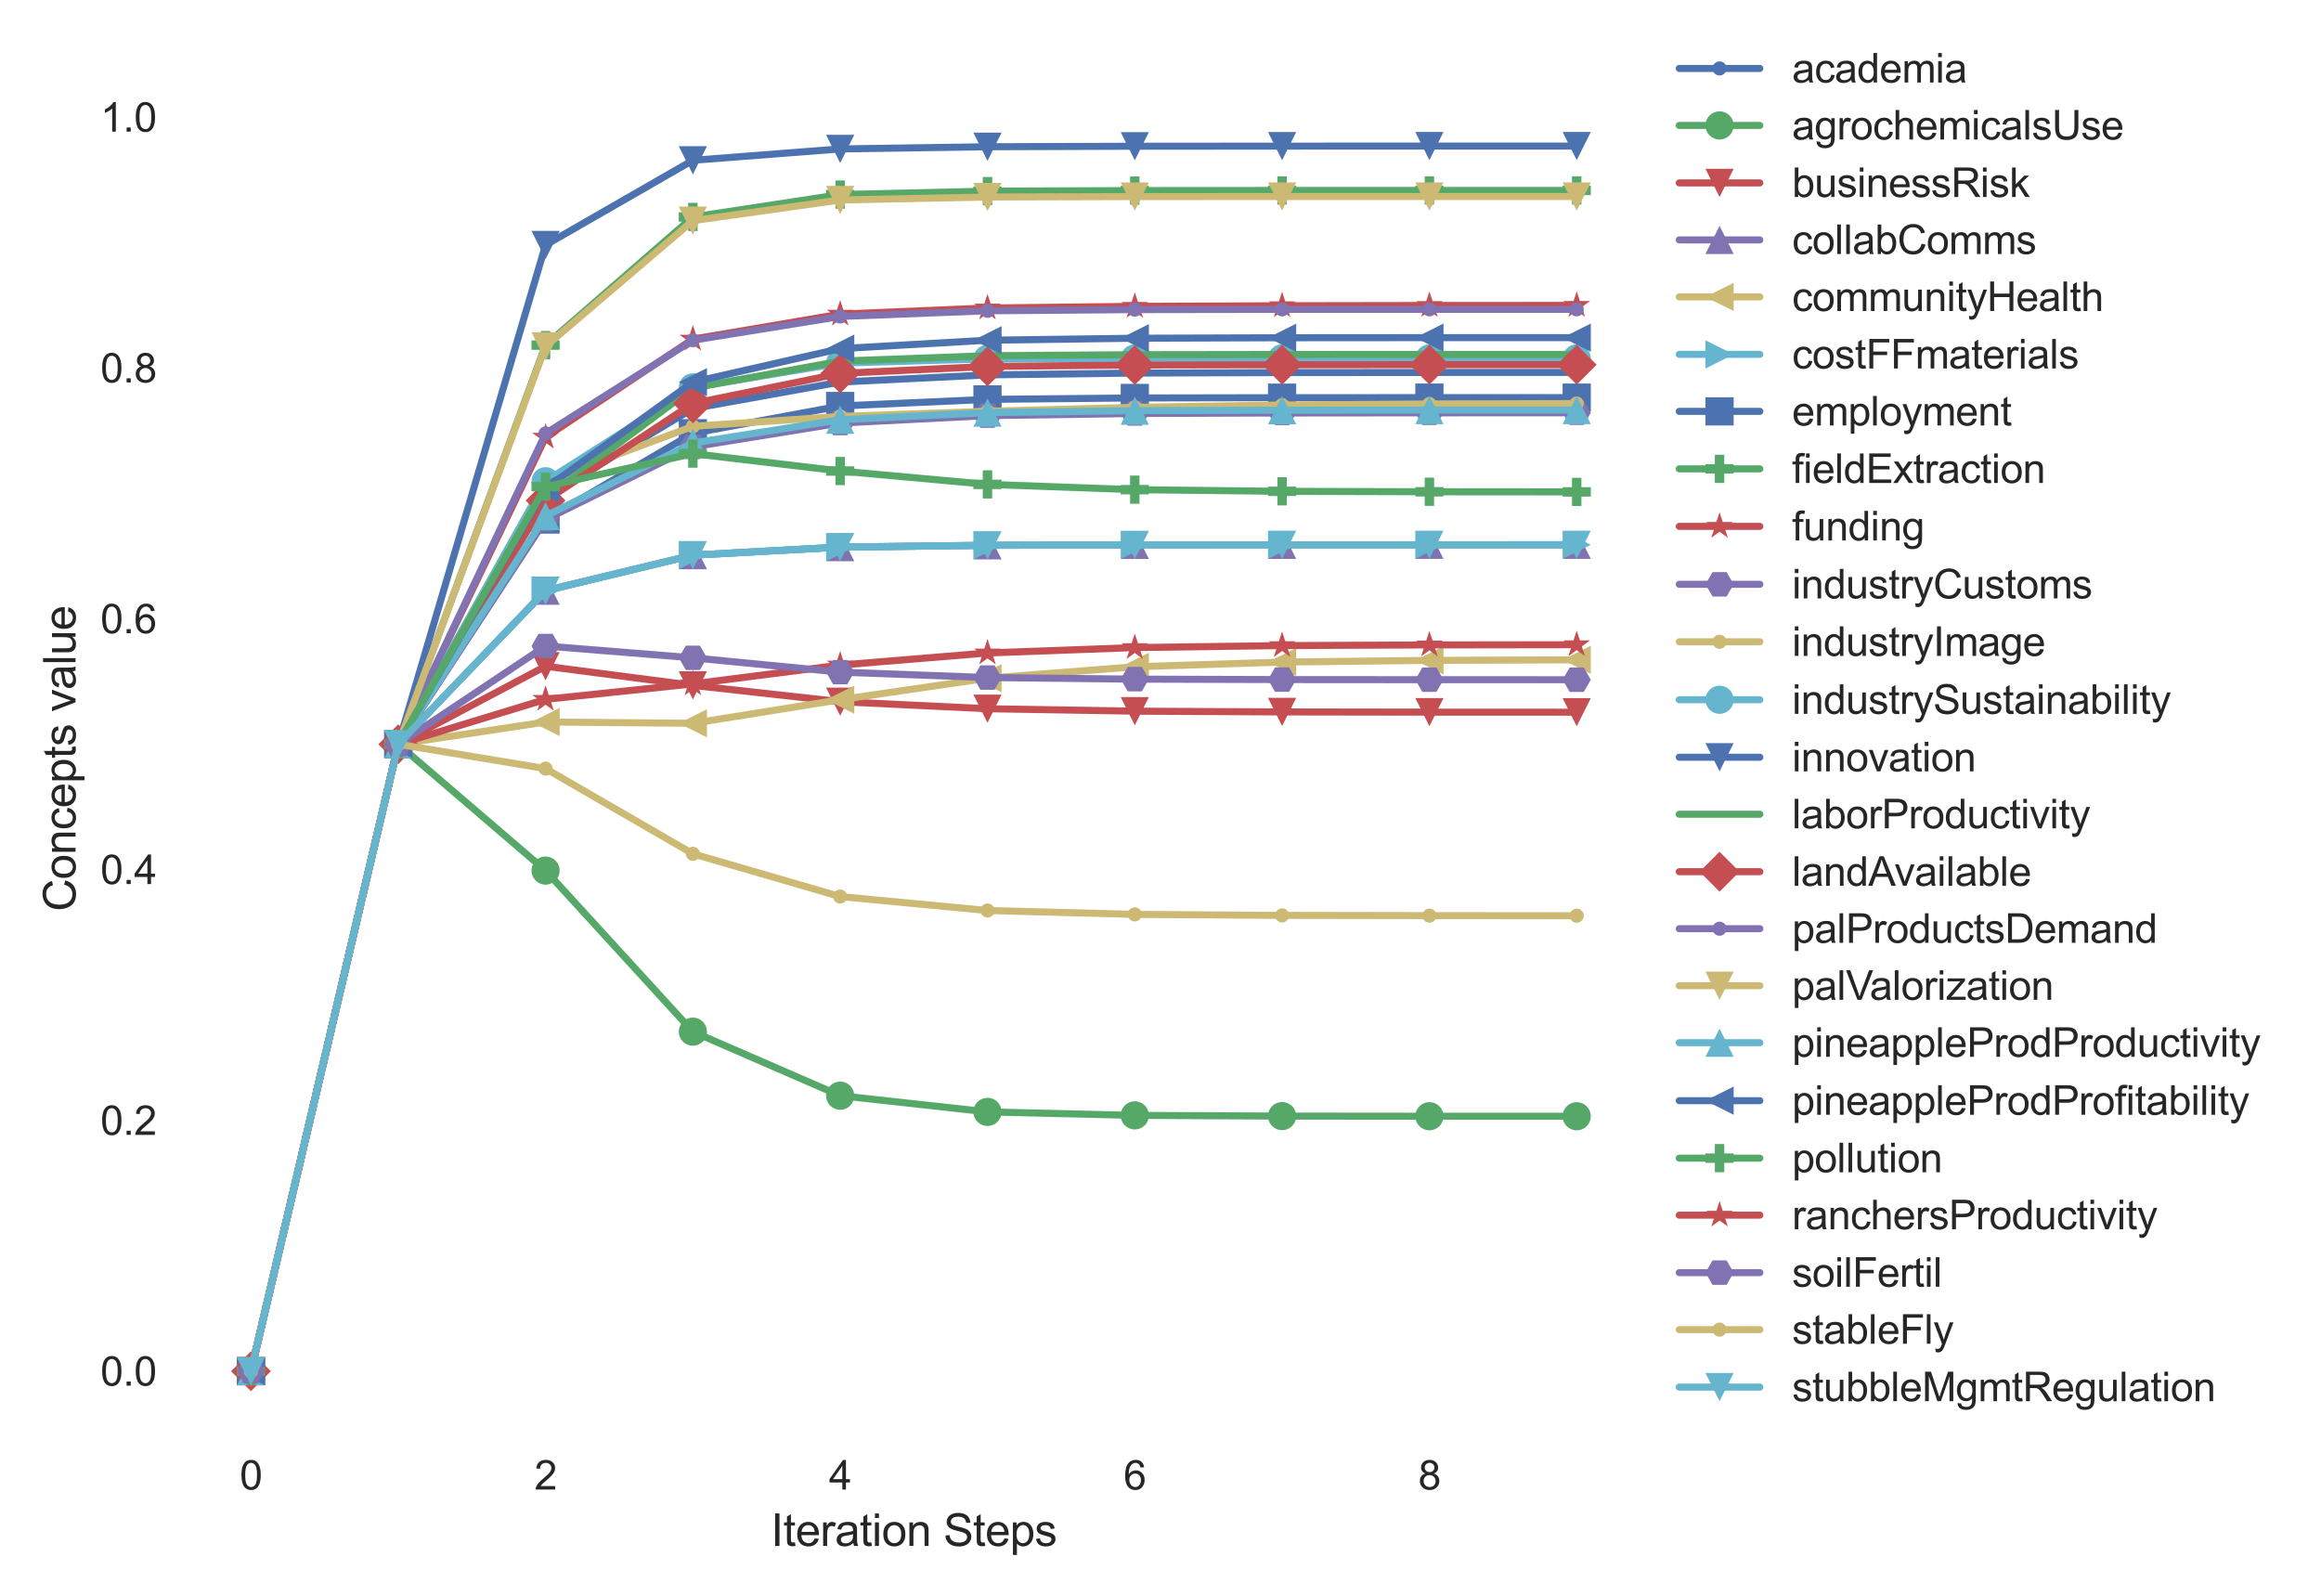 <?xml version="1.0" encoding="utf-8" standalone="no"?>
<!DOCTYPE svg PUBLIC "-//W3C//DTD SVG 1.1//EN"
  "http://www.w3.org/Graphics/SVG/1.1/DTD/svg11.dtd">
<svg xmlns:xlink="http://www.w3.org/1999/xlink" width="576pt" height="396pt" viewBox="0 0 576 396" xmlns="http://www.w3.org/2000/svg" version="1.1">
 <defs>
  <style type="text/css">*{stroke-linejoin: round; stroke-linecap: butt}</style>
 </defs>
 <g id="figure_1">
  <g id="patch_1">
   <path d="M 0 396 
L 576 396 
L 576 0 
L 0 0 
z
" style="fill: #ffffff"/>
  </g>
  <g id="axes_1">
   <g id="patch_2">
    <path d="M 45.83 355.48 
L 407.74 355.48 
L 407.74 21.046 
L 45.83 21.046 
z
" style="fill: #ffffff"/>
   </g>
   <g id="matplotlib.axis_1">
    <g id="xtick_1">
     <g id="line2d_1"/>
     <g id="text_1">
      <!-- 0 -->
      <g style="fill: #262626" transform="translate(59.5 369.638) scale(0.1 -0.1)">
       <defs>
        <path id="ArialMT-30" d="M 266 2259 
Q 266 3072 433 3567 
Q 600 4063 929 4331 
Q 1259 4600 1759 4600 
Q 2128 4600 2406 4451 
Q 2684 4303 2865 4023 
Q 3047 3744 3150 3342 
Q 3253 2941 3253 2259 
Q 3253 1453 3087 958 
Q 2922 463 2592 192 
Q 2263 -78 1759 -78 
Q 1097 -78 719 397 
Q 266 969 266 2259 
z
M 844 2259 
Q 844 1131 1108 757 
Q 1372 384 1759 384 
Q 2147 384 2411 759 
Q 2675 1134 2675 2259 
Q 2675 3391 2411 3762 
Q 2147 4134 1753 4134 
Q 1366 4134 1134 3806 
Q 844 3388 844 2259 
z
" transform="scale(0.016)"/>
       </defs>
       <use xlink:href="#ArialMT-30"/>
      </g>
     </g>
    </g>
    <g id="xtick_2">
     <g id="line2d_2"/>
     <g id="text_2">
      <!-- 2 -->
      <g style="fill: #262626" transform="translate(132.613 369.638) scale(0.1 -0.1)">
       <defs>
        <path id="ArialMT-32" d="M 3222 541 
L 3222 0 
L 194 0 
Q 188 203 259 391 
Q 375 700 629 1000 
Q 884 1300 1366 1694 
Q 2113 2306 2375 2664 
Q 2638 3022 2638 3341 
Q 2638 3675 2398 3904 
Q 2159 4134 1775 4134 
Q 1369 4134 1125 3890 
Q 881 3647 878 3216 
L 300 3275 
Q 359 3922 746 4261 
Q 1134 4600 1788 4600 
Q 2447 4600 2831 4234 
Q 3216 3869 3216 3328 
Q 3216 3053 3103 2787 
Q 2991 2522 2730 2228 
Q 2469 1934 1863 1422 
Q 1356 997 1212 845 
Q 1069 694 975 541 
L 3222 541 
z
" transform="scale(0.016)"/>
       </defs>
       <use xlink:href="#ArialMT-32"/>
      </g>
     </g>
    </g>
    <g id="xtick_3">
     <g id="line2d_3"/>
     <g id="text_3">
      <!-- 4 -->
      <g style="fill: #262626" transform="translate(205.726 369.638) scale(0.1 -0.1)">
       <defs>
        <path id="ArialMT-34" d="M 2069 0 
L 2069 1097 
L 81 1097 
L 81 1613 
L 2172 4581 
L 2631 4581 
L 2631 1613 
L 3250 1613 
L 3250 1097 
L 2631 1097 
L 2631 0 
L 2069 0 
z
M 2069 1613 
L 2069 3678 
L 634 1613 
L 2069 1613 
z
" transform="scale(0.016)"/>
       </defs>
       <use xlink:href="#ArialMT-34"/>
      </g>
     </g>
    </g>
    <g id="xtick_4">
     <g id="line2d_4"/>
     <g id="text_4">
      <!-- 6 -->
      <g style="fill: #262626" transform="translate(278.839 369.638) scale(0.1 -0.1)">
       <defs>
        <path id="ArialMT-36" d="M 3184 3459 
L 2625 3416 
Q 2550 3747 2413 3897 
Q 2184 4138 1850 4138 
Q 1581 4138 1378 3988 
Q 1113 3794 959 3422 
Q 806 3050 800 2363 
Q 1003 2672 1297 2822 
Q 1591 2972 1913 2972 
Q 2475 2972 2870 2558 
Q 3266 2144 3266 1488 
Q 3266 1056 3080 686 
Q 2894 316 2569 119 
Q 2244 -78 1831 -78 
Q 1128 -78 684 439 
Q 241 956 241 2144 
Q 241 3472 731 4075 
Q 1159 4600 1884 4600 
Q 2425 4600 2770 4297 
Q 3116 3994 3184 3459 
z
M 888 1484 
Q 888 1194 1011 928 
Q 1134 663 1356 523 
Q 1578 384 1822 384 
Q 2178 384 2434 671 
Q 2691 959 2691 1453 
Q 2691 1928 2437 2201 
Q 2184 2475 1800 2475 
Q 1419 2475 1153 2201 
Q 888 1928 888 1484 
z
" transform="scale(0.016)"/>
       </defs>
       <use xlink:href="#ArialMT-36"/>
      </g>
     </g>
    </g>
    <g id="xtick_5">
     <g id="line2d_5"/>
     <g id="text_5">
      <!-- 8 -->
      <g style="fill: #262626" transform="translate(351.953 369.638) scale(0.1 -0.1)">
       <defs>
        <path id="ArialMT-38" d="M 1131 2484 
Q 781 2613 612 2850 
Q 444 3088 444 3419 
Q 444 3919 803 4259 
Q 1163 4600 1759 4600 
Q 2359 4600 2725 4251 
Q 3091 3903 3091 3403 
Q 3091 3084 2923 2848 
Q 2756 2613 2416 2484 
Q 2838 2347 3058 2040 
Q 3278 1734 3278 1309 
Q 3278 722 2862 322 
Q 2447 -78 1769 -78 
Q 1091 -78 675 323 
Q 259 725 259 1325 
Q 259 1772 486 2073 
Q 713 2375 1131 2484 
z
M 1019 3438 
Q 1019 3113 1228 2906 
Q 1438 2700 1772 2700 
Q 2097 2700 2305 2904 
Q 2513 3109 2513 3406 
Q 2513 3716 2298 3927 
Q 2084 4138 1766 4138 
Q 1444 4138 1231 3931 
Q 1019 3725 1019 3438 
z
M 838 1322 
Q 838 1081 952 856 
Q 1066 631 1291 507 
Q 1516 384 1775 384 
Q 2178 384 2440 643 
Q 2703 903 2703 1303 
Q 2703 1709 2433 1975 
Q 2163 2241 1756 2241 
Q 1359 2241 1098 1978 
Q 838 1716 838 1322 
z
" transform="scale(0.016)"/>
       </defs>
       <use xlink:href="#ArialMT-38"/>
      </g>
     </g>
    </g>
    <g id="text_6">
     <!-- Iteration Steps -->
     <g style="fill: #262626" transform="translate(191.322 383.633) scale(0.11 -0.11)">
      <defs>
       <path id="ArialMT-49" d="M 597 0 
L 597 4581 
L 1203 4581 
L 1203 0 
L 597 0 
z
" transform="scale(0.016)"/>
       <path id="ArialMT-74" d="M 1650 503 
L 1731 6 
Q 1494 -44 1306 -44 
Q 1000 -44 831 53 
Q 663 150 594 308 
Q 525 466 525 972 
L 525 2881 
L 113 2881 
L 113 3319 
L 525 3319 
L 525 4141 
L 1084 4478 
L 1084 3319 
L 1650 3319 
L 1650 2881 
L 1084 2881 
L 1084 941 
Q 1084 700 1114 631 
Q 1144 563 1211 522 
Q 1278 481 1403 481 
Q 1497 481 1650 503 
z
" transform="scale(0.016)"/>
       <path id="ArialMT-65" d="M 2694 1069 
L 3275 997 
Q 3138 488 2766 206 
Q 2394 -75 1816 -75 
Q 1088 -75 661 373 
Q 234 822 234 1631 
Q 234 2469 665 2931 
Q 1097 3394 1784 3394 
Q 2450 3394 2872 2941 
Q 3294 2488 3294 1666 
Q 3294 1616 3291 1516 
L 816 1516 
Q 847 969 1125 678 
Q 1403 388 1819 388 
Q 2128 388 2347 550 
Q 2566 713 2694 1069 
z
M 847 1978 
L 2700 1978 
Q 2663 2397 2488 2606 
Q 2219 2931 1791 2931 
Q 1403 2931 1139 2672 
Q 875 2413 847 1978 
z
" transform="scale(0.016)"/>
       <path id="ArialMT-72" d="M 416 0 
L 416 3319 
L 922 3319 
L 922 2816 
Q 1116 3169 1280 3281 
Q 1444 3394 1641 3394 
Q 1925 3394 2219 3213 
L 2025 2691 
Q 1819 2813 1613 2813 
Q 1428 2813 1281 2702 
Q 1134 2591 1072 2394 
Q 978 2094 978 1738 
L 978 0 
L 416 0 
z
" transform="scale(0.016)"/>
       <path id="ArialMT-61" d="M 2588 409 
Q 2275 144 1986 34 
Q 1697 -75 1366 -75 
Q 819 -75 525 192 
Q 231 459 231 875 
Q 231 1119 342 1320 
Q 453 1522 633 1644 
Q 813 1766 1038 1828 
Q 1203 1872 1538 1913 
Q 2219 1994 2541 2106 
Q 2544 2222 2544 2253 
Q 2544 2597 2384 2738 
Q 2169 2928 1744 2928 
Q 1347 2928 1158 2789 
Q 969 2650 878 2297 
L 328 2372 
Q 403 2725 575 2942 
Q 747 3159 1072 3276 
Q 1397 3394 1825 3394 
Q 2250 3394 2515 3294 
Q 2781 3194 2906 3042 
Q 3031 2891 3081 2659 
Q 3109 2516 3109 2141 
L 3109 1391 
Q 3109 606 3145 398 
Q 3181 191 3288 0 
L 2700 0 
Q 2613 175 2588 409 
z
M 2541 1666 
Q 2234 1541 1622 1453 
Q 1275 1403 1131 1340 
Q 988 1278 909 1158 
Q 831 1038 831 891 
Q 831 666 1001 516 
Q 1172 366 1500 366 
Q 1825 366 2078 508 
Q 2331 650 2450 897 
Q 2541 1088 2541 1459 
L 2541 1666 
z
" transform="scale(0.016)"/>
       <path id="ArialMT-69" d="M 425 3934 
L 425 4581 
L 988 4581 
L 988 3934 
L 425 3934 
z
M 425 0 
L 425 3319 
L 988 3319 
L 988 0 
L 425 0 
z
" transform="scale(0.016)"/>
       <path id="ArialMT-6f" d="M 213 1659 
Q 213 2581 725 3025 
Q 1153 3394 1769 3394 
Q 2453 3394 2887 2945 
Q 3322 2497 3322 1706 
Q 3322 1066 3130 698 
Q 2938 331 2570 128 
Q 2203 -75 1769 -75 
Q 1072 -75 642 372 
Q 213 819 213 1659 
z
M 791 1659 
Q 791 1022 1069 705 
Q 1347 388 1769 388 
Q 2188 388 2466 706 
Q 2744 1025 2744 1678 
Q 2744 2294 2464 2611 
Q 2184 2928 1769 2928 
Q 1347 2928 1069 2612 
Q 791 2297 791 1659 
z
" transform="scale(0.016)"/>
       <path id="ArialMT-6e" d="M 422 0 
L 422 3319 
L 928 3319 
L 928 2847 
Q 1294 3394 1984 3394 
Q 2284 3394 2536 3286 
Q 2788 3178 2913 3003 
Q 3038 2828 3088 2588 
Q 3119 2431 3119 2041 
L 3119 0 
L 2556 0 
L 2556 2019 
Q 2556 2363 2490 2533 
Q 2425 2703 2258 2804 
Q 2091 2906 1866 2906 
Q 1506 2906 1245 2678 
Q 984 2450 984 1813 
L 984 0 
L 422 0 
z
" transform="scale(0.016)"/>
       <path id="ArialMT-20" transform="scale(0.016)"/>
       <path id="ArialMT-53" d="M 288 1472 
L 859 1522 
Q 900 1178 1048 958 
Q 1197 738 1509 602 
Q 1822 466 2213 466 
Q 2559 466 2825 569 
Q 3091 672 3220 851 
Q 3350 1031 3350 1244 
Q 3350 1459 3225 1620 
Q 3100 1781 2813 1891 
Q 2628 1963 1997 2114 
Q 1366 2266 1113 2400 
Q 784 2572 623 2826 
Q 463 3081 463 3397 
Q 463 3744 659 4045 
Q 856 4347 1234 4503 
Q 1613 4659 2075 4659 
Q 2584 4659 2973 4495 
Q 3363 4331 3572 4012 
Q 3781 3694 3797 3291 
L 3216 3247 
Q 3169 3681 2898 3903 
Q 2628 4125 2100 4125 
Q 1550 4125 1298 3923 
Q 1047 3722 1047 3438 
Q 1047 3191 1225 3031 
Q 1400 2872 2139 2705 
Q 2878 2538 3153 2413 
Q 3553 2228 3743 1945 
Q 3934 1663 3934 1294 
Q 3934 928 3725 604 
Q 3516 281 3123 101 
Q 2731 -78 2241 -78 
Q 1619 -78 1198 103 
Q 778 284 539 648 
Q 300 1013 288 1472 
z
" transform="scale(0.016)"/>
       <path id="ArialMT-70" d="M 422 -1272 
L 422 3319 
L 934 3319 
L 934 2888 
Q 1116 3141 1344 3267 
Q 1572 3394 1897 3394 
Q 2322 3394 2647 3175 
Q 2972 2956 3137 2557 
Q 3303 2159 3303 1684 
Q 3303 1175 3120 767 
Q 2938 359 2589 142 
Q 2241 -75 1856 -75 
Q 1575 -75 1351 44 
Q 1128 163 984 344 
L 984 -1272 
L 422 -1272 
z
M 931 1641 
Q 931 1000 1190 694 
Q 1450 388 1819 388 
Q 2194 388 2461 705 
Q 2728 1022 2728 1688 
Q 2728 2322 2467 2637 
Q 2206 2953 1844 2953 
Q 1484 2953 1207 2617 
Q 931 2281 931 1641 
z
" transform="scale(0.016)"/>
       <path id="ArialMT-73" d="M 197 991 
L 753 1078 
Q 800 744 1014 566 
Q 1228 388 1613 388 
Q 2000 388 2187 545 
Q 2375 703 2375 916 
Q 2375 1106 2209 1216 
Q 2094 1291 1634 1406 
Q 1016 1563 777 1677 
Q 538 1791 414 1992 
Q 291 2194 291 2438 
Q 291 2659 392 2848 
Q 494 3038 669 3163 
Q 800 3259 1026 3326 
Q 1253 3394 1513 3394 
Q 1903 3394 2198 3281 
Q 2494 3169 2634 2976 
Q 2775 2784 2828 2463 
L 2278 2388 
Q 2241 2644 2061 2787 
Q 1881 2931 1553 2931 
Q 1166 2931 1000 2803 
Q 834 2675 834 2503 
Q 834 2394 903 2306 
Q 972 2216 1119 2156 
Q 1203 2125 1616 2013 
Q 2213 1853 2448 1751 
Q 2684 1650 2818 1456 
Q 2953 1263 2953 975 
Q 2953 694 2789 445 
Q 2625 197 2315 61 
Q 2006 -75 1616 -75 
Q 969 -75 630 194 
Q 291 463 197 991 
z
" transform="scale(0.016)"/>
      </defs>
      <use xlink:href="#ArialMT-49"/>
      <use xlink:href="#ArialMT-74" x="27.783"/>
      <use xlink:href="#ArialMT-65" x="55.566"/>
      <use xlink:href="#ArialMT-72" x="111.182"/>
      <use xlink:href="#ArialMT-61" x="144.482"/>
      <use xlink:href="#ArialMT-74" x="200.098"/>
      <use xlink:href="#ArialMT-69" x="227.881"/>
      <use xlink:href="#ArialMT-6f" x="250.098"/>
      <use xlink:href="#ArialMT-6e" x="305.713"/>
      <use xlink:href="#ArialMT-20" x="361.328"/>
      <use xlink:href="#ArialMT-53" x="389.111"/>
      <use xlink:href="#ArialMT-74" x="455.811"/>
      <use xlink:href="#ArialMT-65" x="483.594"/>
      <use xlink:href="#ArialMT-70" x="539.209"/>
      <use xlink:href="#ArialMT-73" x="594.824"/>
     </g>
    </g>
   </g>
   <g id="matplotlib.axis_2">
    <g id="ytick_1">
     <g id="line2d_6"/>
     <g id="text_7">
      <!-- 0.0 -->
      <g style="fill: #262626" transform="translate(24.93 343.857) scale(0.1 -0.1)">
       <defs>
        <path id="ArialMT-2e" d="M 581 0 
L 581 641 
L 1222 641 
L 1222 0 
L 581 0 
z
" transform="scale(0.016)"/>
       </defs>
       <use xlink:href="#ArialMT-30"/>
       <use xlink:href="#ArialMT-2e" x="55.615"/>
       <use xlink:href="#ArialMT-30" x="83.398"/>
      </g>
     </g>
    </g>
    <g id="ytick_2">
     <g id="line2d_7"/>
     <g id="text_8">
      <!-- 0.2 -->
      <g style="fill: #262626" transform="translate(24.93 281.619) scale(0.1 -0.1)">
       <use xlink:href="#ArialMT-30"/>
       <use xlink:href="#ArialMT-2e" x="55.615"/>
       <use xlink:href="#ArialMT-32" x="83.398"/>
      </g>
     </g>
    </g>
    <g id="ytick_3">
     <g id="line2d_8"/>
     <g id="text_9">
      <!-- 0.4 -->
      <g style="fill: #262626" transform="translate(24.93 219.381) scale(0.1 -0.1)">
       <use xlink:href="#ArialMT-30"/>
       <use xlink:href="#ArialMT-2e" x="55.615"/>
       <use xlink:href="#ArialMT-34" x="83.398"/>
      </g>
     </g>
    </g>
    <g id="ytick_4">
     <g id="line2d_9"/>
     <g id="text_10">
      <!-- 0.6 -->
      <g style="fill: #262626" transform="translate(24.93 157.143) scale(0.1 -0.1)">
       <use xlink:href="#ArialMT-30"/>
       <use xlink:href="#ArialMT-2e" x="55.615"/>
       <use xlink:href="#ArialMT-36" x="83.398"/>
      </g>
     </g>
    </g>
    <g id="ytick_5">
     <g id="line2d_10"/>
     <g id="text_11">
      <!-- 0.8 -->
      <g style="fill: #262626" transform="translate(24.93 94.905) scale(0.1 -0.1)">
       <use xlink:href="#ArialMT-30"/>
       <use xlink:href="#ArialMT-2e" x="55.615"/>
       <use xlink:href="#ArialMT-38" x="83.398"/>
      </g>
     </g>
    </g>
    <g id="ytick_6">
     <g id="line2d_11"/>
     <g id="text_12">
      <!-- 1.0 -->
      <g style="fill: #262626" transform="translate(24.93 32.667) scale(0.1 -0.1)">
       <defs>
        <path id="ArialMT-31" d="M 2384 0 
L 1822 0 
L 1822 3584 
Q 1619 3391 1289 3197 
Q 959 3003 697 2906 
L 697 3450 
Q 1169 3672 1522 3987 
Q 1875 4303 2022 4600 
L 2384 4600 
L 2384 0 
z
" transform="scale(0.016)"/>
       </defs>
       <use xlink:href="#ArialMT-31"/>
       <use xlink:href="#ArialMT-2e" x="55.615"/>
       <use xlink:href="#ArialMT-30" x="83.398"/>
      </g>
     </g>
    </g>
    <g id="text_13">
     <!-- Concepts value -->
     <g style="fill: #262626" transform="translate(18.744 226.173) rotate(-90) scale(0.11 -0.11)">
      <defs>
       <path id="ArialMT-43" d="M 3763 1606 
L 4369 1453 
Q 4178 706 3683 314 
Q 3188 -78 2472 -78 
Q 1731 -78 1267 223 
Q 803 525 561 1097 
Q 319 1669 319 2325 
Q 319 3041 592 3573 
Q 866 4106 1370 4382 
Q 1875 4659 2481 4659 
Q 3169 4659 3637 4309 
Q 4106 3959 4291 3325 
L 3694 3184 
Q 3534 3684 3231 3912 
Q 2928 4141 2469 4141 
Q 1941 4141 1586 3887 
Q 1231 3634 1087 3207 
Q 944 2781 944 2328 
Q 944 1744 1114 1308 
Q 1284 872 1643 656 
Q 2003 441 2422 441 
Q 2931 441 3284 734 
Q 3638 1028 3763 1606 
z
" transform="scale(0.016)"/>
       <path id="ArialMT-63" d="M 2588 1216 
L 3141 1144 
Q 3050 572 2676 248 
Q 2303 -75 1759 -75 
Q 1078 -75 664 370 
Q 250 816 250 1647 
Q 250 2184 428 2587 
Q 606 2991 970 3192 
Q 1334 3394 1763 3394 
Q 2303 3394 2647 3120 
Q 2991 2847 3088 2344 
L 2541 2259 
Q 2463 2594 2264 2762 
Q 2066 2931 1784 2931 
Q 1359 2931 1093 2626 
Q 828 2322 828 1663 
Q 828 994 1084 691 
Q 1341 388 1753 388 
Q 2084 388 2306 591 
Q 2528 794 2588 1216 
z
" transform="scale(0.016)"/>
       <path id="ArialMT-76" d="M 1344 0 
L 81 3319 
L 675 3319 
L 1388 1331 
Q 1503 1009 1600 663 
Q 1675 925 1809 1294 
L 2547 3319 
L 3125 3319 
L 1869 0 
L 1344 0 
z
" transform="scale(0.016)"/>
       <path id="ArialMT-6c" d="M 409 0 
L 409 4581 
L 972 4581 
L 972 0 
L 409 0 
z
" transform="scale(0.016)"/>
       <path id="ArialMT-75" d="M 2597 0 
L 2597 488 
Q 2209 -75 1544 -75 
Q 1250 -75 995 37 
Q 741 150 617 320 
Q 494 491 444 738 
Q 409 903 409 1263 
L 409 3319 
L 972 3319 
L 972 1478 
Q 972 1038 1006 884 
Q 1059 663 1231 536 
Q 1403 409 1656 409 
Q 1909 409 2131 539 
Q 2353 669 2445 892 
Q 2538 1116 2538 1541 
L 2538 3319 
L 3100 3319 
L 3100 0 
L 2597 0 
z
" transform="scale(0.016)"/>
      </defs>
      <use xlink:href="#ArialMT-43"/>
      <use xlink:href="#ArialMT-6f" x="72.217"/>
      <use xlink:href="#ArialMT-6e" x="127.832"/>
      <use xlink:href="#ArialMT-63" x="183.447"/>
      <use xlink:href="#ArialMT-65" x="233.447"/>
      <use xlink:href="#ArialMT-70" x="289.062"/>
      <use xlink:href="#ArialMT-74" x="344.678"/>
      <use xlink:href="#ArialMT-73" x="372.461"/>
      <use xlink:href="#ArialMT-20" x="422.461"/>
      <use xlink:href="#ArialMT-76" x="450.244"/>
      <use xlink:href="#ArialMT-61" x="500.244"/>
      <use xlink:href="#ArialMT-6c" x="555.859"/>
      <use xlink:href="#ArialMT-75" x="578.076"/>
      <use xlink:href="#ArialMT-65" x="633.691"/>
     </g>
    </g>
   </g>
   <g id="line2d_12">
    <path d="M 62.28 340.278 
L 98.837 184.683 
L 135.394 123.301 
L 171.95 101.389 
L 208.507 94.804 
L 245.063 93.034 
L 281.62 92.58 
L 318.176 92.462 
L 354.733 92.427 
L 391.29 92.414 
" clip-path="url(#paa919691da)" style="fill: none; stroke: #4c72b0; stroke-width: 1.75; stroke-linecap: round"/>
    <defs>
     <path id="mfa5f2a90a3" d="M 0 1.75 
C 0.464 1.75 0.909 1.566 1.237 1.237 
C 1.566 0.909 1.75 0.464 1.75 0 
C 1.75 -0.464 1.566 -0.909 1.237 -1.237 
C 0.909 -1.566 0.464 -1.75 0 -1.75 
C -0.464 -1.75 -0.909 -1.566 -1.237 -1.237 
C -1.566 -0.909 -1.75 -0.464 -1.75 0 
C -1.75 0.464 -1.566 0.909 -1.237 1.237 
C -0.909 1.566 -0.464 1.75 0 1.75 
z
"/>
    </defs>
    <g clip-path="url(#paa919691da)">
     <use xlink:href="#mfa5f2a90a3" x="62.28" y="340.278" style="fill: #4c72b0"/>
     <use xlink:href="#mfa5f2a90a3" x="98.837" y="184.683" style="fill: #4c72b0"/>
     <use xlink:href="#mfa5f2a90a3" x="135.394" y="123.301" style="fill: #4c72b0"/>
     <use xlink:href="#mfa5f2a90a3" x="171.95" y="101.389" style="fill: #4c72b0"/>
     <use xlink:href="#mfa5f2a90a3" x="208.507" y="94.804" style="fill: #4c72b0"/>
     <use xlink:href="#mfa5f2a90a3" x="245.063" y="93.034" style="fill: #4c72b0"/>
     <use xlink:href="#mfa5f2a90a3" x="281.62" y="92.58" style="fill: #4c72b0"/>
     <use xlink:href="#mfa5f2a90a3" x="318.176" y="92.462" style="fill: #4c72b0"/>
     <use xlink:href="#mfa5f2a90a3" x="354.733" y="92.427" style="fill: #4c72b0"/>
     <use xlink:href="#mfa5f2a90a3" x="391.29" y="92.414" style="fill: #4c72b0"/>
    </g>
   </g>
   <g id="line2d_13">
    <path d="M 62.28 340.278 
L 98.837 184.683 
L 135.394 216.038 
L 171.95 256.014 
L 208.507 271.901 
L 245.063 275.923 
L 281.62 276.79 
L 318.176 276.965 
L 354.733 277 
L 391.29 277.007 
" clip-path="url(#paa919691da)" style="fill: none; stroke: #55a868; stroke-width: 1.75; stroke-linecap: round"/>
    <defs>
     <path id="m1a2d1ed68a" d="M 0 3.5 
C 0.928 3.5 1.819 3.131 2.475 2.475 
C 3.131 1.819 3.5 0.928 3.5 0 
C 3.5 -0.928 3.131 -1.819 2.475 -2.475 
C 1.819 -3.131 0.928 -3.5 0 -3.5 
C -0.928 -3.5 -1.819 -3.131 -2.475 -2.475 
C -3.131 -1.819 -3.5 -0.928 -3.5 0 
C -3.5 0.928 -3.131 1.819 -2.475 2.475 
C -1.819 3.131 -0.928 3.5 0 3.5 
z
"/>
    </defs>
    <g clip-path="url(#paa919691da)">
     <use xlink:href="#m1a2d1ed68a" x="62.28" y="340.278" style="fill: #55a868"/>
     <use xlink:href="#m1a2d1ed68a" x="98.837" y="184.683" style="fill: #55a868"/>
     <use xlink:href="#m1a2d1ed68a" x="135.394" y="216.038" style="fill: #55a868"/>
     <use xlink:href="#m1a2d1ed68a" x="171.95" y="256.014" style="fill: #55a868"/>
     <use xlink:href="#m1a2d1ed68a" x="208.507" y="271.901" style="fill: #55a868"/>
     <use xlink:href="#m1a2d1ed68a" x="245.063" y="275.923" style="fill: #55a868"/>
     <use xlink:href="#m1a2d1ed68a" x="281.62" y="276.79" style="fill: #55a868"/>
     <use xlink:href="#m1a2d1ed68a" x="318.176" y="276.965" style="fill: #55a868"/>
     <use xlink:href="#m1a2d1ed68a" x="354.733" y="277" style="fill: #55a868"/>
     <use xlink:href="#m1a2d1ed68a" x="391.29" y="277.007" style="fill: #55a868"/>
    </g>
   </g>
   <g id="line2d_14">
    <path d="M 62.28 340.278 
L 98.837 184.683 
L 135.394 165.334 
L 171.95 170.081 
L 208.507 174.132 
L 245.063 175.874 
L 281.62 176.483 
L 318.176 176.672 
L 354.733 176.727 
L 391.29 176.741 
" clip-path="url(#paa919691da)" style="fill: none; stroke: #c44e52; stroke-width: 1.75; stroke-linecap: round"/>
    <defs>
     <path id="m4090f48b46" d="M -0 3.5 
L 3.5 -3.5 
L -3.5 -3.5 
z
"/>
    </defs>
    <g clip-path="url(#paa919691da)">
     <use xlink:href="#m4090f48b46" x="62.28" y="340.278" style="fill: #c44e52"/>
     <use xlink:href="#m4090f48b46" x="98.837" y="184.683" style="fill: #c44e52"/>
     <use xlink:href="#m4090f48b46" x="135.394" y="165.334" style="fill: #c44e52"/>
     <use xlink:href="#m4090f48b46" x="171.95" y="170.081" style="fill: #c44e52"/>
     <use xlink:href="#m4090f48b46" x="208.507" y="174.132" style="fill: #c44e52"/>
     <use xlink:href="#m4090f48b46" x="245.063" y="175.874" style="fill: #c44e52"/>
     <use xlink:href="#m4090f48b46" x="281.62" y="176.483" style="fill: #c44e52"/>
     <use xlink:href="#m4090f48b46" x="318.176" y="176.672" style="fill: #c44e52"/>
     <use xlink:href="#m4090f48b46" x="354.733" y="176.727" style="fill: #c44e52"/>
     <use xlink:href="#m4090f48b46" x="391.29" y="176.741" style="fill: #c44e52"/>
    </g>
   </g>
   <g id="line2d_15">
    <path d="M 62.28 340.278 
L 98.837 184.683 
L 135.394 146.575 
L 171.95 137.763 
L 208.507 135.768 
L 245.063 135.32 
L 281.62 135.219 
L 318.176 135.196 
L 354.733 135.191 
L 391.29 135.19 
" clip-path="url(#paa919691da)" style="fill: none; stroke: #8172b2; stroke-width: 1.75; stroke-linecap: round"/>
    <defs>
     <path id="m5d03038a26" d="M 0 -3.5 
L -3.5 3.5 
L 3.5 3.5 
z
"/>
    </defs>
    <g clip-path="url(#paa919691da)">
     <use xlink:href="#m5d03038a26" x="62.28" y="340.278" style="fill: #8172b2"/>
     <use xlink:href="#m5d03038a26" x="98.837" y="184.683" style="fill: #8172b2"/>
     <use xlink:href="#m5d03038a26" x="135.394" y="146.575" style="fill: #8172b2"/>
     <use xlink:href="#m5d03038a26" x="171.95" y="137.763" style="fill: #8172b2"/>
     <use xlink:href="#m5d03038a26" x="208.507" y="135.768" style="fill: #8172b2"/>
     <use xlink:href="#m5d03038a26" x="245.063" y="135.32" style="fill: #8172b2"/>
     <use xlink:href="#m5d03038a26" x="281.62" y="135.219" style="fill: #8172b2"/>
     <use xlink:href="#m5d03038a26" x="318.176" y="135.196" style="fill: #8172b2"/>
     <use xlink:href="#m5d03038a26" x="354.733" y="135.191" style="fill: #8172b2"/>
     <use xlink:href="#m5d03038a26" x="391.29" y="135.19" style="fill: #8172b2"/>
    </g>
   </g>
   <g id="line2d_16">
    <path d="M 62.28 340.278 
L 98.837 184.683 
L 135.394 179.17 
L 171.95 179.492 
L 208.507 173.632 
L 245.063 168.298 
L 281.62 165.467 
L 318.176 164.297 
L 354.733 163.877 
L 391.29 163.739 
" clip-path="url(#paa919691da)" style="fill: none; stroke: #ccb974; stroke-width: 1.75; stroke-linecap: round"/>
    <defs>
     <path id="ma384da2ff2" d="M -3.5 -0 
L 3.5 3.5 
L 3.5 -3.5 
z
"/>
    </defs>
    <g clip-path="url(#paa919691da)">
     <use xlink:href="#ma384da2ff2" x="62.28" y="340.278" style="fill: #ccb974"/>
     <use xlink:href="#ma384da2ff2" x="98.837" y="184.683" style="fill: #ccb974"/>
     <use xlink:href="#ma384da2ff2" x="135.394" y="179.17" style="fill: #ccb974"/>
     <use xlink:href="#ma384da2ff2" x="171.95" y="179.492" style="fill: #ccb974"/>
     <use xlink:href="#ma384da2ff2" x="208.507" y="173.632" style="fill: #ccb974"/>
     <use xlink:href="#ma384da2ff2" x="245.063" y="168.298" style="fill: #ccb974"/>
     <use xlink:href="#ma384da2ff2" x="281.62" y="165.467" style="fill: #ccb974"/>
     <use xlink:href="#ma384da2ff2" x="318.176" y="164.297" style="fill: #ccb974"/>
     <use xlink:href="#ma384da2ff2" x="354.733" y="163.877" style="fill: #ccb974"/>
     <use xlink:href="#ma384da2ff2" x="391.29" y="163.739" style="fill: #ccb974"/>
    </g>
   </g>
   <g id="line2d_17">
    <path d="M 62.28 340.278 
L 98.837 184.683 
L 135.394 146.575 
L 171.95 137.763 
L 208.507 135.768 
L 245.063 135.32 
L 281.62 135.219 
L 318.176 135.196 
L 354.733 135.191 
L 391.29 135.19 
" clip-path="url(#paa919691da)" style="fill: none; stroke: #64b5cd; stroke-width: 1.75; stroke-linecap: round"/>
    <defs>
     <path id="mc7e4ba7fb6" d="M 3.5 0 
L -3.5 -3.5 
L -3.5 3.5 
z
"/>
    </defs>
    <g clip-path="url(#paa919691da)">
     <use xlink:href="#mc7e4ba7fb6" x="62.28" y="340.278" style="fill: #64b5cd"/>
     <use xlink:href="#mc7e4ba7fb6" x="98.837" y="184.683" style="fill: #64b5cd"/>
     <use xlink:href="#mc7e4ba7fb6" x="135.394" y="146.575" style="fill: #64b5cd"/>
     <use xlink:href="#mc7e4ba7fb6" x="171.95" y="137.763" style="fill: #64b5cd"/>
     <use xlink:href="#mc7e4ba7fb6" x="208.507" y="135.768" style="fill: #64b5cd"/>
     <use xlink:href="#mc7e4ba7fb6" x="245.063" y="135.32" style="fill: #64b5cd"/>
     <use xlink:href="#mc7e4ba7fb6" x="281.62" y="135.219" style="fill: #64b5cd"/>
     <use xlink:href="#mc7e4ba7fb6" x="318.176" y="135.196" style="fill: #64b5cd"/>
     <use xlink:href="#mc7e4ba7fb6" x="354.733" y="135.191" style="fill: #64b5cd"/>
     <use xlink:href="#mc7e4ba7fb6" x="391.29" y="135.19" style="fill: #64b5cd"/>
    </g>
   </g>
   <g id="line2d_18">
    <path d="M 62.28 340.278 
L 98.837 184.683 
L 135.394 128.924 
L 171.95 107.516 
L 208.507 100.749 
L 245.063 99.108 
L 281.62 98.758 
L 318.176 98.688 
L 354.733 98.675 
L 391.29 98.673 
" clip-path="url(#paa919691da)" style="fill: none; stroke: #4c72b0; stroke-width: 1.75; stroke-linecap: round"/>
    <defs>
     <path id="mb4345bae72" d="M -3.5 3.5 
L 3.5 3.5 
L 3.5 -3.5 
L -3.5 -3.5 
z
"/>
    </defs>
    <g clip-path="url(#paa919691da)">
     <use xlink:href="#mb4345bae72" x="62.28" y="340.278" style="fill: #4c72b0"/>
     <use xlink:href="#mb4345bae72" x="98.837" y="184.683" style="fill: #4c72b0"/>
     <use xlink:href="#mb4345bae72" x="135.394" y="128.924" style="fill: #4c72b0"/>
     <use xlink:href="#mb4345bae72" x="171.95" y="107.516" style="fill: #4c72b0"/>
     <use xlink:href="#mb4345bae72" x="208.507" y="100.749" style="fill: #4c72b0"/>
     <use xlink:href="#mb4345bae72" x="245.063" y="99.108" style="fill: #4c72b0"/>
     <use xlink:href="#mb4345bae72" x="281.62" y="98.758" style="fill: #4c72b0"/>
     <use xlink:href="#mb4345bae72" x="318.176" y="98.688" style="fill: #4c72b0"/>
     <use xlink:href="#mb4345bae72" x="354.733" y="98.675" style="fill: #4c72b0"/>
     <use xlink:href="#mb4345bae72" x="391.29" y="98.673" style="fill: #4c72b0"/>
    </g>
   </g>
   <g id="line2d_19">
    <path d="M 62.28 340.278 
L 98.837 184.683 
L 135.394 85.636 
L 171.95 53.834 
L 208.507 48.287 
L 245.063 47.43 
L 281.62 47.29 
L 318.176 47.265 
L 354.733 47.26 
L 391.29 47.259 
" clip-path="url(#paa919691da)" style="fill: none; stroke: #55a868; stroke-width: 1.75; stroke-linecap: round"/>
    <defs>
     <path id="medacb026c3" d="M -1.167 3.5 
L 1.167 3.5 
L 1.167 1.167 
L 3.5 1.167 
L 3.5 -1.167 
L 1.167 -1.167 
L 1.167 -3.5 
L -1.167 -3.5 
L -1.167 -1.167 
L -3.5 -1.167 
L -3.5 1.167 
L -1.167 1.167 
z
"/>
    </defs>
    <g clip-path="url(#paa919691da)">
     <use xlink:href="#medacb026c3" x="62.28" y="340.278" style="fill: #55a868"/>
     <use xlink:href="#medacb026c3" x="98.837" y="184.683" style="fill: #55a868"/>
     <use xlink:href="#medacb026c3" x="135.394" y="85.636" style="fill: #55a868"/>
     <use xlink:href="#medacb026c3" x="171.95" y="53.834" style="fill: #55a868"/>
     <use xlink:href="#medacb026c3" x="208.507" y="48.287" style="fill: #55a868"/>
     <use xlink:href="#medacb026c3" x="245.063" y="47.43" style="fill: #55a868"/>
     <use xlink:href="#medacb026c3" x="281.62" y="47.29" style="fill: #55a868"/>
     <use xlink:href="#medacb026c3" x="318.176" y="47.265" style="fill: #55a868"/>
     <use xlink:href="#medacb026c3" x="354.733" y="47.26" style="fill: #55a868"/>
     <use xlink:href="#medacb026c3" x="391.29" y="47.259" style="fill: #55a868"/>
    </g>
   </g>
   <g id="line2d_20">
    <path d="M 62.28 340.278 
L 98.837 184.683 
L 135.394 108.494 
L 171.95 84.157 
L 208.507 77.953 
L 245.063 76.432 
L 281.62 76.021 
L 318.176 75.874 
L 354.733 75.811 
L 391.29 75.784 
" clip-path="url(#paa919691da)" style="fill: none; stroke: #c44e52; stroke-width: 1.75; stroke-linecap: round"/>
    <defs>
     <path id="m05a2104ef6" d="M 0 -3.5 
L -0.786 -1.082 
L -3.329 -1.082 
L -1.271 0.413 
L -2.057 2.832 
L -0 1.337 
L 2.057 2.832 
L 1.271 0.413 
L 3.329 -1.082 
L 0.786 -1.082 
z
"/>
    </defs>
    <g clip-path="url(#paa919691da)">
     <use xlink:href="#m05a2104ef6" x="62.28" y="340.278" style="fill: #c44e52"/>
     <use xlink:href="#m05a2104ef6" x="98.837" y="184.683" style="fill: #c44e52"/>
     <use xlink:href="#m05a2104ef6" x="135.394" y="108.494" style="fill: #c44e52"/>
     <use xlink:href="#m05a2104ef6" x="171.95" y="84.157" style="fill: #c44e52"/>
     <use xlink:href="#m05a2104ef6" x="208.507" y="77.953" style="fill: #c44e52"/>
     <use xlink:href="#m05a2104ef6" x="245.063" y="76.432" style="fill: #c44e52"/>
     <use xlink:href="#m05a2104ef6" x="281.62" y="76.021" style="fill: #c44e52"/>
     <use xlink:href="#m05a2104ef6" x="318.176" y="75.874" style="fill: #c44e52"/>
     <use xlink:href="#m05a2104ef6" x="354.733" y="75.811" style="fill: #c44e52"/>
     <use xlink:href="#m05a2104ef6" x="391.29" y="75.784" style="fill: #c44e52"/>
    </g>
   </g>
   <g id="line2d_21">
    <path d="M 62.28 340.278 
L 98.837 184.683 
L 135.394 128.924 
L 171.95 110.887 
L 208.507 104.982 
L 245.063 103.142 
L 281.62 102.62 
L 318.176 102.481 
L 354.733 102.446 
L 391.29 102.437 
" clip-path="url(#paa919691da)" style="fill: none; stroke: #8172b2; stroke-width: 1.75; stroke-linecap: round"/>
    <defs>
     <path id="m8111a024e1" d="M -1.75 -3.031 
L -3.5 -0 
L -1.75 3.031 
L 1.75 3.031 
L 3.5 0 
L 1.75 -3.031 
z
"/>
    </defs>
    <g clip-path="url(#paa919691da)">
     <use xlink:href="#m8111a024e1" x="62.28" y="340.278" style="fill: #8172b2"/>
     <use xlink:href="#m8111a024e1" x="98.837" y="184.683" style="fill: #8172b2"/>
     <use xlink:href="#m8111a024e1" x="135.394" y="128.924" style="fill: #8172b2"/>
     <use xlink:href="#m8111a024e1" x="171.95" y="110.887" style="fill: #8172b2"/>
     <use xlink:href="#m8111a024e1" x="208.507" y="104.982" style="fill: #8172b2"/>
     <use xlink:href="#m8111a024e1" x="245.063" y="103.142" style="fill: #8172b2"/>
     <use xlink:href="#m8111a024e1" x="281.62" y="102.62" style="fill: #8172b2"/>
     <use xlink:href="#m8111a024e1" x="318.176" y="102.481" style="fill: #8172b2"/>
     <use xlink:href="#m8111a024e1" x="354.733" y="102.446" style="fill: #8172b2"/>
     <use xlink:href="#m8111a024e1" x="391.29" y="102.437" style="fill: #8172b2"/>
    </g>
   </g>
   <g id="line2d_22">
    <path d="M 62.28 340.278 
L 98.837 184.683 
L 135.394 119.438 
L 171.95 105.797 
L 208.507 103.338 
L 245.063 102.06 
L 281.62 101.081 
L 318.176 100.513 
L 354.733 100.249 
L 391.29 100.144 
" clip-path="url(#paa919691da)" style="fill: none; stroke: #ccb974; stroke-width: 1.75; stroke-linecap: round"/>
    <defs>
     <path id="mf01a917cc4" d="M 0 1.75 
C 0.464 1.75 0.909 1.566 1.237 1.237 
C 1.566 0.909 1.75 0.464 1.75 0 
C 1.75 -0.464 1.566 -0.909 1.237 -1.237 
C 0.909 -1.566 0.464 -1.75 0 -1.75 
C -0.464 -1.75 -0.909 -1.566 -1.237 -1.237 
C -1.566 -0.909 -1.75 -0.464 -1.75 0 
C -1.75 0.464 -1.566 0.909 -1.237 1.237 
C -0.909 1.566 -0.464 1.75 0 1.75 
z
"/>
    </defs>
    <g clip-path="url(#paa919691da)">
     <use xlink:href="#mf01a917cc4" x="62.28" y="340.278" style="fill: #ccb974"/>
     <use xlink:href="#mf01a917cc4" x="98.837" y="184.683" style="fill: #ccb974"/>
     <use xlink:href="#mf01a917cc4" x="135.394" y="119.438" style="fill: #ccb974"/>
     <use xlink:href="#mf01a917cc4" x="171.95" y="105.797" style="fill: #ccb974"/>
     <use xlink:href="#mf01a917cc4" x="208.507" y="103.338" style="fill: #ccb974"/>
     <use xlink:href="#mf01a917cc4" x="245.063" y="102.06" style="fill: #ccb974"/>
     <use xlink:href="#mf01a917cc4" x="281.62" y="101.081" style="fill: #ccb974"/>
     <use xlink:href="#mf01a917cc4" x="318.176" y="100.513" style="fill: #ccb974"/>
     <use xlink:href="#mf01a917cc4" x="354.733" y="100.249" style="fill: #ccb974"/>
     <use xlink:href="#mf01a917cc4" x="391.29" y="100.144" style="fill: #ccb974"/>
    </g>
   </g>
   <g id="line2d_23">
    <path d="M 62.28 340.278 
L 98.837 184.683 
L 135.394 119.419 
L 171.95 96.126 
L 208.507 90.103 
L 245.063 89.058 
L 281.62 88.932 
L 318.176 88.93 
L 354.733 88.935 
L 391.29 88.937 
" clip-path="url(#paa919691da)" style="fill: none; stroke: #64b5cd; stroke-width: 1.75; stroke-linecap: round"/>
    <defs>
     <path id="m6f4ab9bf77" d="M 0 3.5 
C 0.928 3.5 1.819 3.131 2.475 2.475 
C 3.131 1.819 3.5 0.928 3.5 0 
C 3.5 -0.928 3.131 -1.819 2.475 -2.475 
C 1.819 -3.131 0.928 -3.5 0 -3.5 
C -0.928 -3.5 -1.819 -3.131 -2.475 -2.475 
C -3.131 -1.819 -3.5 -0.928 -3.5 0 
C -3.5 0.928 -3.131 1.819 -2.475 2.475 
C -1.819 3.131 -0.928 3.5 0 3.5 
z
"/>
    </defs>
    <g clip-path="url(#paa919691da)">
     <use xlink:href="#m6f4ab9bf77" x="62.28" y="340.278" style="fill: #64b5cd"/>
     <use xlink:href="#m6f4ab9bf77" x="98.837" y="184.683" style="fill: #64b5cd"/>
     <use xlink:href="#m6f4ab9bf77" x="135.394" y="119.419" style="fill: #64b5cd"/>
     <use xlink:href="#m6f4ab9bf77" x="171.95" y="96.126" style="fill: #64b5cd"/>
     <use xlink:href="#m6f4ab9bf77" x="208.507" y="90.103" style="fill: #64b5cd"/>
     <use xlink:href="#m6f4ab9bf77" x="245.063" y="89.058" style="fill: #64b5cd"/>
     <use xlink:href="#m6f4ab9bf77" x="281.62" y="88.932" style="fill: #64b5cd"/>
     <use xlink:href="#m6f4ab9bf77" x="318.176" y="88.93" style="fill: #64b5cd"/>
     <use xlink:href="#m6f4ab9bf77" x="354.733" y="88.935" style="fill: #64b5cd"/>
     <use xlink:href="#m6f4ab9bf77" x="391.29" y="88.937" style="fill: #64b5cd"/>
    </g>
   </g>
   <g id="line2d_24">
    <path d="M 62.28 340.278 
L 98.837 184.683 
L 135.394 60.798 
L 171.95 39.78 
L 208.507 36.958 
L 245.063 36.416 
L 281.62 36.29 
L 318.176 36.259 
L 354.733 36.25 
L 391.29 36.248 
" clip-path="url(#paa919691da)" style="fill: none; stroke: #4c72b0; stroke-width: 1.75; stroke-linecap: round"/>
    <defs>
     <path id="m090ca1b221" d="M -0 3.5 
L 3.5 -3.5 
L -3.5 -3.5 
z
"/>
    </defs>
    <g clip-path="url(#paa919691da)">
     <use xlink:href="#m090ca1b221" x="62.28" y="340.278" style="fill: #4c72b0"/>
     <use xlink:href="#m090ca1b221" x="98.837" y="184.683" style="fill: #4c72b0"/>
     <use xlink:href="#m090ca1b221" x="135.394" y="60.798" style="fill: #4c72b0"/>
     <use xlink:href="#m090ca1b221" x="171.95" y="39.78" style="fill: #4c72b0"/>
     <use xlink:href="#m090ca1b221" x="208.507" y="36.958" style="fill: #4c72b0"/>
     <use xlink:href="#m090ca1b221" x="245.063" y="36.416" style="fill: #4c72b0"/>
     <use xlink:href="#m090ca1b221" x="281.62" y="36.29" style="fill: #4c72b0"/>
     <use xlink:href="#m090ca1b221" x="318.176" y="36.259" style="fill: #4c72b0"/>
     <use xlink:href="#m090ca1b221" x="354.733" y="36.25" style="fill: #4c72b0"/>
     <use xlink:href="#m090ca1b221" x="391.29" y="36.248" style="fill: #4c72b0"/>
    </g>
   </g>
   <g id="line2d_25">
    <path d="M 62.28 340.278 
L 98.837 184.683 
L 135.394 123.582 
L 171.95 96.311 
L 208.507 89.605 
L 245.063 88.274 
L 281.62 88.014 
L 318.176 87.962 
L 354.733 87.951 
L 391.29 87.948 
" clip-path="url(#paa919691da)" style="fill: none; stroke: #55a868; stroke-width: 1.75; stroke-linecap: round"/>
    <defs>
     <path id="m10c54e9194" d="M -3.5 0 
L 3.5 0 
M 0 3.5 
L 0 -3.5 
"/>
    </defs>
    <g clip-path="url(#paa919691da)">
     <use xlink:href="#m10c54e9194" x="62.28" y="340.278" style="fill: #55a868"/>
     <use xlink:href="#m10c54e9194" x="98.837" y="184.683" style="fill: #55a868"/>
     <use xlink:href="#m10c54e9194" x="135.394" y="123.582" style="fill: #55a868"/>
     <use xlink:href="#m10c54e9194" x="171.95" y="96.311" style="fill: #55a868"/>
     <use xlink:href="#m10c54e9194" x="208.507" y="89.605" style="fill: #55a868"/>
     <use xlink:href="#m10c54e9194" x="245.063" y="88.274" style="fill: #55a868"/>
     <use xlink:href="#m10c54e9194" x="281.62" y="88.014" style="fill: #55a868"/>
     <use xlink:href="#m10c54e9194" x="318.176" y="87.962" style="fill: #55a868"/>
     <use xlink:href="#m10c54e9194" x="354.733" y="87.951" style="fill: #55a868"/>
     <use xlink:href="#m10c54e9194" x="391.29" y="87.948" style="fill: #55a868"/>
    </g>
   </g>
   <g id="line2d_26">
    <path d="M 62.28 340.278 
L 98.837 184.683 
L 135.394 124.212 
L 171.95 100.127 
L 208.507 92.663 
L 245.063 90.933 
L 281.62 90.583 
L 318.176 90.517 
L 354.733 90.505 
L 391.29 90.503 
" clip-path="url(#paa919691da)" style="fill: none; stroke: #c44e52; stroke-width: 1.75; stroke-linecap: round"/>
    <defs>
     <path id="m19ccb847cd" d="M 0 4.95 
L 4.95 0 
L 0 -4.95 
L -4.95 0 
z
"/>
    </defs>
    <g clip-path="url(#paa919691da)">
     <use xlink:href="#m19ccb847cd" x="62.28" y="340.278" style="fill: #c44e52"/>
     <use xlink:href="#m19ccb847cd" x="98.837" y="184.683" style="fill: #c44e52"/>
     <use xlink:href="#m19ccb847cd" x="135.394" y="124.212" style="fill: #c44e52"/>
     <use xlink:href="#m19ccb847cd" x="171.95" y="100.127" style="fill: #c44e52"/>
     <use xlink:href="#m19ccb847cd" x="208.507" y="92.663" style="fill: #c44e52"/>
     <use xlink:href="#m19ccb847cd" x="245.063" y="90.933" style="fill: #c44e52"/>
     <use xlink:href="#m19ccb847cd" x="281.62" y="90.583" style="fill: #c44e52"/>
     <use xlink:href="#m19ccb847cd" x="318.176" y="90.517" style="fill: #c44e52"/>
     <use xlink:href="#m19ccb847cd" x="354.733" y="90.505" style="fill: #c44e52"/>
     <use xlink:href="#m19ccb847cd" x="391.29" y="90.503" style="fill: #c44e52"/>
    </g>
   </g>
   <g id="line2d_27">
    <path d="M 62.28 340.278 
L 98.837 184.683 
L 135.394 107.549 
L 171.95 84.427 
L 208.507 78.535 
L 245.063 77.129 
L 281.62 76.831 
L 318.176 76.775 
L 354.733 76.766 
L 391.29 76.765 
" clip-path="url(#paa919691da)" style="fill: none; stroke: #8172b2; stroke-width: 1.75; stroke-linecap: round"/>
    <defs>
     <path id="m9b70e20364" d="M 0 1.75 
C 0.464 1.75 0.909 1.566 1.237 1.237 
C 1.566 0.909 1.75 0.464 1.75 0 
C 1.75 -0.464 1.566 -0.909 1.237 -1.237 
C 0.909 -1.566 0.464 -1.75 0 -1.75 
C -0.464 -1.75 -0.909 -1.566 -1.237 -1.237 
C -1.566 -0.909 -1.75 -0.464 -1.75 0 
C -1.75 0.464 -1.566 0.909 -1.237 1.237 
C -0.909 1.566 -0.464 1.75 0 1.75 
z
"/>
    </defs>
    <g clip-path="url(#paa919691da)">
     <use xlink:href="#m9b70e20364" x="62.28" y="340.278" style="fill: #8172b2"/>
     <use xlink:href="#m9b70e20364" x="98.837" y="184.683" style="fill: #8172b2"/>
     <use xlink:href="#m9b70e20364" x="135.394" y="107.549" style="fill: #8172b2"/>
     <use xlink:href="#m9b70e20364" x="171.95" y="84.427" style="fill: #8172b2"/>
     <use xlink:href="#m9b70e20364" x="208.507" y="78.535" style="fill: #8172b2"/>
     <use xlink:href="#m9b70e20364" x="245.063" y="77.129" style="fill: #8172b2"/>
     <use xlink:href="#m9b70e20364" x="281.62" y="76.831" style="fill: #8172b2"/>
     <use xlink:href="#m9b70e20364" x="318.176" y="76.775" style="fill: #8172b2"/>
     <use xlink:href="#m9b70e20364" x="354.733" y="76.766" style="fill: #8172b2"/>
     <use xlink:href="#m9b70e20364" x="391.29" y="76.765" style="fill: #8172b2"/>
    </g>
   </g>
   <g id="line2d_28">
    <path d="M 62.28 340.278 
L 98.837 184.683 
L 135.394 85.942 
L 171.95 54.761 
L 208.507 49.626 
L 245.063 48.888 
L 281.62 48.783 
L 318.176 48.769 
L 354.733 48.768 
L 391.29 48.768 
" clip-path="url(#paa919691da)" style="fill: none; stroke: #ccb974; stroke-width: 1.75; stroke-linecap: round"/>
    <defs>
     <path id="m35f457ed5d" d="M -0 3.5 
L 3.5 -3.5 
L -3.5 -3.5 
z
"/>
    </defs>
    <g clip-path="url(#paa919691da)">
     <use xlink:href="#m35f457ed5d" x="62.28" y="340.278" style="fill: #ccb974"/>
     <use xlink:href="#m35f457ed5d" x="98.837" y="184.683" style="fill: #ccb974"/>
     <use xlink:href="#m35f457ed5d" x="135.394" y="85.942" style="fill: #ccb974"/>
     <use xlink:href="#m35f457ed5d" x="171.95" y="54.761" style="fill: #ccb974"/>
     <use xlink:href="#m35f457ed5d" x="208.507" y="49.626" style="fill: #ccb974"/>
     <use xlink:href="#m35f457ed5d" x="245.063" y="48.888" style="fill: #ccb974"/>
     <use xlink:href="#m35f457ed5d" x="281.62" y="48.783" style="fill: #ccb974"/>
     <use xlink:href="#m35f457ed5d" x="318.176" y="48.769" style="fill: #ccb974"/>
     <use xlink:href="#m35f457ed5d" x="354.733" y="48.768" style="fill: #ccb974"/>
     <use xlink:href="#m35f457ed5d" x="391.29" y="48.768" style="fill: #ccb974"/>
    </g>
   </g>
   <g id="line2d_29">
    <path d="M 62.28 340.278 
L 98.837 184.683 
L 135.394 128.052 
L 171.95 109.933 
L 208.507 104.155 
L 245.063 102.394 
L 281.62 101.914 
L 318.176 101.795 
L 354.733 101.767 
L 391.29 101.761 
" clip-path="url(#paa919691da)" style="fill: none; stroke: #64b5cd; stroke-width: 1.75; stroke-linecap: round"/>
    <defs>
     <path id="m9c2845f50c" d="M 0 -3.5 
L -3.5 3.5 
L 3.5 3.5 
z
"/>
    </defs>
    <g clip-path="url(#paa919691da)">
     <use xlink:href="#m9c2845f50c" x="62.28" y="340.278" style="fill: #64b5cd"/>
     <use xlink:href="#m9c2845f50c" x="98.837" y="184.683" style="fill: #64b5cd"/>
     <use xlink:href="#m9c2845f50c" x="135.394" y="128.052" style="fill: #64b5cd"/>
     <use xlink:href="#m9c2845f50c" x="171.95" y="109.933" style="fill: #64b5cd"/>
     <use xlink:href="#m9c2845f50c" x="208.507" y="104.155" style="fill: #64b5cd"/>
     <use xlink:href="#m9c2845f50c" x="245.063" y="102.394" style="fill: #64b5cd"/>
     <use xlink:href="#m9c2845f50c" x="281.62" y="101.914" style="fill: #64b5cd"/>
     <use xlink:href="#m9c2845f50c" x="318.176" y="101.795" style="fill: #64b5cd"/>
     <use xlink:href="#m9c2845f50c" x="354.733" y="101.767" style="fill: #64b5cd"/>
     <use xlink:href="#m9c2845f50c" x="391.29" y="101.761" style="fill: #64b5cd"/>
    </g>
   </g>
   <g id="line2d_30">
    <path d="M 62.28 340.278 
L 98.837 184.683 
L 135.394 121.21 
L 171.95 94.829 
L 208.507 86.516 
L 245.063 84.43 
L 281.62 83.934 
L 318.176 83.817 
L 354.733 83.79 
L 391.29 83.784 
" clip-path="url(#paa919691da)" style="fill: none; stroke: #4c72b0; stroke-width: 1.75; stroke-linecap: round"/>
    <defs>
     <path id="m7cfa8b3ea5" d="M -3.5 -0 
L 3.5 3.5 
L 3.5 -3.5 
z
"/>
    </defs>
    <g clip-path="url(#paa919691da)">
     <use xlink:href="#m7cfa8b3ea5" x="62.28" y="340.278" style="fill: #4c72b0"/>
     <use xlink:href="#m7cfa8b3ea5" x="98.837" y="184.683" style="fill: #4c72b0"/>
     <use xlink:href="#m7cfa8b3ea5" x="135.394" y="121.21" style="fill: #4c72b0"/>
     <use xlink:href="#m7cfa8b3ea5" x="171.95" y="94.829" style="fill: #4c72b0"/>
     <use xlink:href="#m7cfa8b3ea5" x="208.507" y="86.516" style="fill: #4c72b0"/>
     <use xlink:href="#m7cfa8b3ea5" x="245.063" y="84.43" style="fill: #4c72b0"/>
     <use xlink:href="#m7cfa8b3ea5" x="281.62" y="83.934" style="fill: #4c72b0"/>
     <use xlink:href="#m7cfa8b3ea5" x="318.176" y="83.817" style="fill: #4c72b0"/>
     <use xlink:href="#m7cfa8b3ea5" x="354.733" y="83.79" style="fill: #4c72b0"/>
     <use xlink:href="#m7cfa8b3ea5" x="391.29" y="83.784" style="fill: #4c72b0"/>
    </g>
   </g>
   <g id="line2d_31">
    <path d="M 62.28 340.278 
L 98.837 184.683 
L 135.394 120.761 
L 171.95 112.571 
L 208.507 116.889 
L 245.063 120.202 
L 281.62 121.515 
L 318.176 121.925 
L 354.733 122.038 
L 391.29 122.067 
" clip-path="url(#paa919691da)" style="fill: none; stroke: #55a868; stroke-width: 1.75; stroke-linecap: round"/>
    <g clip-path="url(#paa919691da)">
     <use xlink:href="#medacb026c3" x="62.28" y="340.278" style="fill: #55a868"/>
     <use xlink:href="#medacb026c3" x="98.837" y="184.683" style="fill: #55a868"/>
     <use xlink:href="#medacb026c3" x="135.394" y="120.761" style="fill: #55a868"/>
     <use xlink:href="#medacb026c3" x="171.95" y="112.571" style="fill: #55a868"/>
     <use xlink:href="#medacb026c3" x="208.507" y="116.889" style="fill: #55a868"/>
     <use xlink:href="#medacb026c3" x="245.063" y="120.202" style="fill: #55a868"/>
     <use xlink:href="#medacb026c3" x="281.62" y="121.515" style="fill: #55a868"/>
     <use xlink:href="#medacb026c3" x="318.176" y="121.925" style="fill: #55a868"/>
     <use xlink:href="#medacb026c3" x="354.733" y="122.038" style="fill: #55a868"/>
     <use xlink:href="#medacb026c3" x="391.29" y="122.067" style="fill: #55a868"/>
    </g>
   </g>
   <g id="line2d_32">
    <path d="M 62.28 340.278 
L 98.837 184.683 
L 135.394 173.546 
L 171.95 169.71 
L 208.507 165.041 
L 245.063 162.037 
L 281.62 160.701 
L 318.176 160.208 
L 354.733 160.044 
L 391.29 159.993 
" clip-path="url(#paa919691da)" style="fill: none; stroke: #c44e52; stroke-width: 1.75; stroke-linecap: round"/>
    <g clip-path="url(#paa919691da)">
     <use xlink:href="#m05a2104ef6" x="62.28" y="340.278" style="fill: #c44e52"/>
     <use xlink:href="#m05a2104ef6" x="98.837" y="184.683" style="fill: #c44e52"/>
     <use xlink:href="#m05a2104ef6" x="135.394" y="173.546" style="fill: #c44e52"/>
     <use xlink:href="#m05a2104ef6" x="171.95" y="169.71" style="fill: #c44e52"/>
     <use xlink:href="#m05a2104ef6" x="208.507" y="165.041" style="fill: #c44e52"/>
     <use xlink:href="#m05a2104ef6" x="245.063" y="162.037" style="fill: #c44e52"/>
     <use xlink:href="#m05a2104ef6" x="281.62" y="160.701" style="fill: #c44e52"/>
     <use xlink:href="#m05a2104ef6" x="318.176" y="160.208" style="fill: #c44e52"/>
     <use xlink:href="#m05a2104ef6" x="354.733" y="160.044" style="fill: #c44e52"/>
     <use xlink:href="#m05a2104ef6" x="391.29" y="159.993" style="fill: #c44e52"/>
    </g>
   </g>
   <g id="line2d_33">
    <path d="M 62.28 340.278 
L 98.837 184.683 
L 135.394 160.312 
L 171.95 163.246 
L 208.507 166.792 
L 245.063 168.135 
L 281.62 168.534 
L 318.176 168.642 
L 354.733 168.67 
L 391.29 168.677 
" clip-path="url(#paa919691da)" style="fill: none; stroke: #8172b2; stroke-width: 1.75; stroke-linecap: round"/>
    <g clip-path="url(#paa919691da)">
     <use xlink:href="#m8111a024e1" x="62.28" y="340.278" style="fill: #8172b2"/>
     <use xlink:href="#m8111a024e1" x="98.837" y="184.683" style="fill: #8172b2"/>
     <use xlink:href="#m8111a024e1" x="135.394" y="160.312" style="fill: #8172b2"/>
     <use xlink:href="#m8111a024e1" x="171.95" y="163.246" style="fill: #8172b2"/>
     <use xlink:href="#m8111a024e1" x="208.507" y="166.792" style="fill: #8172b2"/>
     <use xlink:href="#m8111a024e1" x="245.063" y="168.135" style="fill: #8172b2"/>
     <use xlink:href="#m8111a024e1" x="281.62" y="168.534" style="fill: #8172b2"/>
     <use xlink:href="#m8111a024e1" x="318.176" y="168.642" style="fill: #8172b2"/>
     <use xlink:href="#m8111a024e1" x="354.733" y="168.67" style="fill: #8172b2"/>
     <use xlink:href="#m8111a024e1" x="391.29" y="168.677" style="fill: #8172b2"/>
    </g>
   </g>
   <g id="line2d_34">
    <path d="M 62.28 340.278 
L 98.837 184.683 
L 135.394 190.738 
L 171.95 211.874 
L 208.507 222.495 
L 245.063 225.948 
L 281.62 226.909 
L 318.176 227.159 
L 354.733 227.221 
L 391.29 227.237 
" clip-path="url(#paa919691da)" style="fill: none; stroke: #ccb974; stroke-width: 1.75; stroke-linecap: round"/>
    <g clip-path="url(#paa919691da)">
     <use xlink:href="#mf01a917cc4" x="62.28" y="340.278" style="fill: #ccb974"/>
     <use xlink:href="#mf01a917cc4" x="98.837" y="184.683" style="fill: #ccb974"/>
     <use xlink:href="#mf01a917cc4" x="135.394" y="190.738" style="fill: #ccb974"/>
     <use xlink:href="#mf01a917cc4" x="171.95" y="211.874" style="fill: #ccb974"/>
     <use xlink:href="#mf01a917cc4" x="208.507" y="222.495" style="fill: #ccb974"/>
     <use xlink:href="#mf01a917cc4" x="245.063" y="225.948" style="fill: #ccb974"/>
     <use xlink:href="#mf01a917cc4" x="281.62" y="226.909" style="fill: #ccb974"/>
     <use xlink:href="#mf01a917cc4" x="318.176" y="227.159" style="fill: #ccb974"/>
     <use xlink:href="#mf01a917cc4" x="354.733" y="227.221" style="fill: #ccb974"/>
     <use xlink:href="#mf01a917cc4" x="391.29" y="227.237" style="fill: #ccb974"/>
    </g>
   </g>
   <g id="line2d_35">
    <path d="M 62.28 340.278 
L 98.837 184.683 
L 135.394 146.575 
L 171.95 137.763 
L 208.507 135.768 
L 245.063 135.32 
L 281.62 135.219 
L 318.176 135.196 
L 354.733 135.191 
L 391.29 135.19 
" clip-path="url(#paa919691da)" style="fill: none; stroke: #64b5cd; stroke-width: 1.75; stroke-linecap: round"/>
    <defs>
     <path id="m69ba685e73" d="M -0 3.5 
L 3.5 -3.5 
L -3.5 -3.5 
z
"/>
    </defs>
    <g clip-path="url(#paa919691da)">
     <use xlink:href="#m69ba685e73" x="62.28" y="340.278" style="fill: #64b5cd"/>
     <use xlink:href="#m69ba685e73" x="98.837" y="184.683" style="fill: #64b5cd"/>
     <use xlink:href="#m69ba685e73" x="135.394" y="146.575" style="fill: #64b5cd"/>
     <use xlink:href="#m69ba685e73" x="171.95" y="137.763" style="fill: #64b5cd"/>
     <use xlink:href="#m69ba685e73" x="208.507" y="135.768" style="fill: #64b5cd"/>
     <use xlink:href="#m69ba685e73" x="245.063" y="135.32" style="fill: #64b5cd"/>
     <use xlink:href="#m69ba685e73" x="281.62" y="135.219" style="fill: #64b5cd"/>
     <use xlink:href="#m69ba685e73" x="318.176" y="135.196" style="fill: #64b5cd"/>
     <use xlink:href="#m69ba685e73" x="354.733" y="135.191" style="fill: #64b5cd"/>
     <use xlink:href="#m69ba685e73" x="391.29" y="135.19" style="fill: #64b5cd"/>
    </g>
   </g>
   <g id="patch_3">
    <path d="M 45.83 355.48 
L 45.83 21.046 
" style="fill: none"/>
   </g>
   <g id="patch_4">
    <path d="M 407.74 355.48 
L 407.74 21.046 
" style="fill: none"/>
   </g>
   <g id="patch_5">
    <path d="M 45.83 355.48 
L 407.74 355.48 
" style="fill: none"/>
   </g>
   <g id="patch_6">
    <path d="M 45.83 21.046 
L 407.74 21.046 
" style="fill: none"/>
   </g>
   <g id="legend_1">
    <g id="line2d_36">
     <path d="M 416.74 16.982 
L 426.74 16.982 
L 436.74 16.982 
" style="fill: none; stroke: #4c72b0; stroke-width: 1.75; stroke-linecap: round"/>
     <g>
      <use xlink:href="#mfa5f2a90a3" x="426.74" y="16.982" style="fill: #4c72b0"/>
     </g>
    </g>
    <g id="text_14">
     <!-- academia -->
     <g style="fill: #262626" transform="translate(444.74 20.482) scale(0.1 -0.1)">
      <defs>
       <path id="ArialMT-64" d="M 2575 0 
L 2575 419 
Q 2259 -75 1647 -75 
Q 1250 -75 917 144 
Q 584 363 401 755 
Q 219 1147 219 1656 
Q 219 2153 384 2558 
Q 550 2963 881 3178 
Q 1213 3394 1622 3394 
Q 1922 3394 2156 3267 
Q 2391 3141 2538 2938 
L 2538 4581 
L 3097 4581 
L 3097 0 
L 2575 0 
z
M 797 1656 
Q 797 1019 1065 703 
Q 1334 388 1700 388 
Q 2069 388 2326 689 
Q 2584 991 2584 1609 
Q 2584 2291 2321 2609 
Q 2059 2928 1675 2928 
Q 1300 2928 1048 2622 
Q 797 2316 797 1656 
z
" transform="scale(0.016)"/>
       <path id="ArialMT-6d" d="M 422 0 
L 422 3319 
L 925 3319 
L 925 2853 
Q 1081 3097 1340 3245 
Q 1600 3394 1931 3394 
Q 2300 3394 2536 3241 
Q 2772 3088 2869 2813 
Q 3263 3394 3894 3394 
Q 4388 3394 4653 3120 
Q 4919 2847 4919 2278 
L 4919 0 
L 4359 0 
L 4359 2091 
Q 4359 2428 4304 2576 
Q 4250 2725 4106 2815 
Q 3963 2906 3769 2906 
Q 3419 2906 3187 2673 
Q 2956 2441 2956 1928 
L 2956 0 
L 2394 0 
L 2394 2156 
Q 2394 2531 2256 2718 
Q 2119 2906 1806 2906 
Q 1569 2906 1367 2781 
Q 1166 2656 1075 2415 
Q 984 2175 984 1722 
L 984 0 
L 422 0 
z
" transform="scale(0.016)"/>
      </defs>
      <use xlink:href="#ArialMT-61"/>
      <use xlink:href="#ArialMT-63" x="55.615"/>
      <use xlink:href="#ArialMT-61" x="105.615"/>
      <use xlink:href="#ArialMT-64" x="161.23"/>
      <use xlink:href="#ArialMT-65" x="216.846"/>
      <use xlink:href="#ArialMT-6d" x="272.461"/>
      <use xlink:href="#ArialMT-69" x="355.762"/>
      <use xlink:href="#ArialMT-61" x="377.979"/>
     </g>
    </g>
    <g id="line2d_37">
     <path d="M 416.74 31.127 
L 426.74 31.127 
L 436.74 31.127 
" style="fill: none; stroke: #55a868; stroke-width: 1.75; stroke-linecap: round"/>
     <g>
      <use xlink:href="#m1a2d1ed68a" x="426.74" y="31.127" style="fill: #55a868"/>
     </g>
    </g>
    <g id="text_15">
     <!-- agrochemicalsUse -->
     <g style="fill: #262626" transform="translate(444.74 34.627) scale(0.1 -0.1)">
      <defs>
       <path id="ArialMT-67" d="M 319 -275 
L 866 -356 
Q 900 -609 1056 -725 
Q 1266 -881 1628 -881 
Q 2019 -881 2231 -725 
Q 2444 -569 2519 -288 
Q 2563 -116 2559 434 
Q 2191 0 1641 0 
Q 956 0 581 494 
Q 206 988 206 1678 
Q 206 2153 378 2554 
Q 550 2956 876 3175 
Q 1203 3394 1644 3394 
Q 2231 3394 2613 2919 
L 2613 3319 
L 3131 3319 
L 3131 450 
Q 3131 -325 2973 -648 
Q 2816 -972 2473 -1159 
Q 2131 -1347 1631 -1347 
Q 1038 -1347 672 -1080 
Q 306 -813 319 -275 
z
M 784 1719 
Q 784 1066 1043 766 
Q 1303 466 1694 466 
Q 2081 466 2343 764 
Q 2606 1063 2606 1700 
Q 2606 2309 2336 2618 
Q 2066 2928 1684 2928 
Q 1309 2928 1046 2623 
Q 784 2319 784 1719 
z
" transform="scale(0.016)"/>
       <path id="ArialMT-68" d="M 422 0 
L 422 4581 
L 984 4581 
L 984 2938 
Q 1378 3394 1978 3394 
Q 2347 3394 2619 3248 
Q 2891 3103 3008 2847 
Q 3125 2591 3125 2103 
L 3125 0 
L 2563 0 
L 2563 2103 
Q 2563 2525 2380 2717 
Q 2197 2909 1863 2909 
Q 1613 2909 1392 2779 
Q 1172 2650 1078 2428 
Q 984 2206 984 1816 
L 984 0 
L 422 0 
z
" transform="scale(0.016)"/>
       <path id="ArialMT-55" d="M 3500 4581 
L 4106 4581 
L 4106 1934 
Q 4106 1244 3950 837 
Q 3794 431 3386 176 
Q 2978 -78 2316 -78 
Q 1672 -78 1262 144 
Q 853 366 678 786 
Q 503 1206 503 1934 
L 503 4581 
L 1109 4581 
L 1109 1938 
Q 1109 1341 1220 1058 
Q 1331 775 1601 622 
Q 1872 469 2263 469 
Q 2931 469 3215 772 
Q 3500 1075 3500 1938 
L 3500 4581 
z
" transform="scale(0.016)"/>
      </defs>
      <use xlink:href="#ArialMT-61"/>
      <use xlink:href="#ArialMT-67" x="55.615"/>
      <use xlink:href="#ArialMT-72" x="111.23"/>
      <use xlink:href="#ArialMT-6f" x="144.531"/>
      <use xlink:href="#ArialMT-63" x="200.146"/>
      <use xlink:href="#ArialMT-68" x="250.146"/>
      <use xlink:href="#ArialMT-65" x="305.762"/>
      <use xlink:href="#ArialMT-6d" x="361.377"/>
      <use xlink:href="#ArialMT-69" x="444.678"/>
      <use xlink:href="#ArialMT-63" x="466.895"/>
      <use xlink:href="#ArialMT-61" x="516.895"/>
      <use xlink:href="#ArialMT-6c" x="572.51"/>
      <use xlink:href="#ArialMT-73" x="594.727"/>
      <use xlink:href="#ArialMT-55" x="644.727"/>
      <use xlink:href="#ArialMT-73" x="716.943"/>
      <use xlink:href="#ArialMT-65" x="766.943"/>
     </g>
    </g>
    <g id="line2d_38">
     <path d="M 416.74 45.39 
L 426.74 45.39 
L 436.74 45.39 
" style="fill: none; stroke: #c44e52; stroke-width: 1.75; stroke-linecap: round"/>
     <g>
      <use xlink:href="#m4090f48b46" x="426.74" y="45.39" style="fill: #c44e52"/>
     </g>
    </g>
    <g id="text_16">
     <!-- businessRisk -->
     <g style="fill: #262626" transform="translate(444.74 48.89) scale(0.1 -0.1)">
      <defs>
       <path id="ArialMT-62" d="M 941 0 
L 419 0 
L 419 4581 
L 981 4581 
L 981 2947 
Q 1338 3394 1891 3394 
Q 2197 3394 2470 3270 
Q 2744 3147 2920 2923 
Q 3097 2700 3197 2384 
Q 3297 2069 3297 1709 
Q 3297 856 2875 390 
Q 2453 -75 1863 -75 
Q 1275 -75 941 416 
L 941 0 
z
M 934 1684 
Q 934 1088 1097 822 
Q 1363 388 1816 388 
Q 2184 388 2453 708 
Q 2722 1028 2722 1663 
Q 2722 2313 2464 2622 
Q 2206 2931 1841 2931 
Q 1472 2931 1203 2611 
Q 934 2291 934 1684 
z
" transform="scale(0.016)"/>
       <path id="ArialMT-52" d="M 503 0 
L 503 4581 
L 2534 4581 
Q 3147 4581 3465 4457 
Q 3784 4334 3975 4021 
Q 4166 3709 4166 3331 
Q 4166 2844 3850 2509 
Q 3534 2175 2875 2084 
Q 3116 1969 3241 1856 
Q 3506 1613 3744 1247 
L 4541 0 
L 3778 0 
L 3172 953 
Q 2906 1366 2734 1584 
Q 2563 1803 2427 1890 
Q 2291 1978 2150 2013 
Q 2047 2034 1813 2034 
L 1109 2034 
L 1109 0 
L 503 0 
z
M 1109 2559 
L 2413 2559 
Q 2828 2559 3062 2645 
Q 3297 2731 3419 2920 
Q 3541 3109 3541 3331 
Q 3541 3656 3305 3865 
Q 3069 4075 2559 4075 
L 1109 4075 
L 1109 2559 
z
" transform="scale(0.016)"/>
       <path id="ArialMT-6b" d="M 425 0 
L 425 4581 
L 988 4581 
L 988 1969 
L 2319 3319 
L 3047 3319 
L 1778 2088 
L 3175 0 
L 2481 0 
L 1384 1697 
L 988 1316 
L 988 0 
L 425 0 
z
" transform="scale(0.016)"/>
      </defs>
      <use xlink:href="#ArialMT-62"/>
      <use xlink:href="#ArialMT-75" x="55.615"/>
      <use xlink:href="#ArialMT-73" x="111.23"/>
      <use xlink:href="#ArialMT-69" x="161.23"/>
      <use xlink:href="#ArialMT-6e" x="183.447"/>
      <use xlink:href="#ArialMT-65" x="239.062"/>
      <use xlink:href="#ArialMT-73" x="294.678"/>
      <use xlink:href="#ArialMT-73" x="344.678"/>
      <use xlink:href="#ArialMT-52" x="394.678"/>
      <use xlink:href="#ArialMT-69" x="466.895"/>
      <use xlink:href="#ArialMT-73" x="489.111"/>
      <use xlink:href="#ArialMT-6b" x="539.111"/>
     </g>
    </g>
    <g id="line2d_39">
     <path d="M 416.74 59.535 
L 426.74 59.535 
L 436.74 59.535 
" style="fill: none; stroke: #8172b2; stroke-width: 1.75; stroke-linecap: round"/>
     <g>
      <use xlink:href="#m5d03038a26" x="426.74" y="59.535" style="fill: #8172b2"/>
     </g>
    </g>
    <g id="text_17">
     <!-- collabComms -->
     <g style="fill: #262626" transform="translate(444.74 63.035) scale(0.1 -0.1)">
      <use xlink:href="#ArialMT-63"/>
      <use xlink:href="#ArialMT-6f" x="50"/>
      <use xlink:href="#ArialMT-6c" x="105.615"/>
      <use xlink:href="#ArialMT-6c" x="127.832"/>
      <use xlink:href="#ArialMT-61" x="150.049"/>
      <use xlink:href="#ArialMT-62" x="205.664"/>
      <use xlink:href="#ArialMT-43" x="261.279"/>
      <use xlink:href="#ArialMT-6f" x="333.496"/>
      <use xlink:href="#ArialMT-6d" x="389.111"/>
      <use xlink:href="#ArialMT-6d" x="472.412"/>
      <use xlink:href="#ArialMT-73" x="555.713"/>
     </g>
    </g>
    <g id="line2d_40">
     <path d="M 416.74 73.681 
L 426.74 73.681 
L 436.74 73.681 
" style="fill: none; stroke: #ccb974; stroke-width: 1.75; stroke-linecap: round"/>
     <g>
      <use xlink:href="#ma384da2ff2" x="426.74" y="73.681" style="fill: #ccb974"/>
     </g>
    </g>
    <g id="text_18">
     <!-- communityHealth -->
     <g style="fill: #262626" transform="translate(444.74 77.181) scale(0.1 -0.1)">
      <defs>
       <path id="ArialMT-79" d="M 397 -1278 
L 334 -750 
Q 519 -800 656 -800 
Q 844 -800 956 -737 
Q 1069 -675 1141 -563 
Q 1194 -478 1313 -144 
Q 1328 -97 1363 -6 
L 103 3319 
L 709 3319 
L 1400 1397 
Q 1534 1031 1641 628 
Q 1738 1016 1872 1384 
L 2581 3319 
L 3144 3319 
L 1881 -56 
Q 1678 -603 1566 -809 
Q 1416 -1088 1222 -1217 
Q 1028 -1347 759 -1347 
Q 597 -1347 397 -1278 
z
" transform="scale(0.016)"/>
       <path id="ArialMT-48" d="M 513 0 
L 513 4581 
L 1119 4581 
L 1119 2700 
L 3500 2700 
L 3500 4581 
L 4106 4581 
L 4106 0 
L 3500 0 
L 3500 2159 
L 1119 2159 
L 1119 0 
L 513 0 
z
" transform="scale(0.016)"/>
      </defs>
      <use xlink:href="#ArialMT-63"/>
      <use xlink:href="#ArialMT-6f" x="50"/>
      <use xlink:href="#ArialMT-6d" x="105.615"/>
      <use xlink:href="#ArialMT-6d" x="188.916"/>
      <use xlink:href="#ArialMT-75" x="272.217"/>
      <use xlink:href="#ArialMT-6e" x="327.832"/>
      <use xlink:href="#ArialMT-69" x="383.447"/>
      <use xlink:href="#ArialMT-74" x="405.664"/>
      <use xlink:href="#ArialMT-79" x="433.447"/>
      <use xlink:href="#ArialMT-48" x="483.447"/>
      <use xlink:href="#ArialMT-65" x="555.664"/>
      <use xlink:href="#ArialMT-61" x="611.279"/>
      <use xlink:href="#ArialMT-6c" x="666.895"/>
      <use xlink:href="#ArialMT-74" x="689.111"/>
      <use xlink:href="#ArialMT-68" x="716.895"/>
     </g>
    </g>
    <g id="line2d_41">
     <path d="M 416.74 87.943 
L 426.74 87.943 
L 436.74 87.943 
" style="fill: none; stroke: #64b5cd; stroke-width: 1.75; stroke-linecap: round"/>
     <g>
      <use xlink:href="#mc7e4ba7fb6" x="426.74" y="87.943" style="fill: #64b5cd"/>
     </g>
    </g>
    <g id="text_19">
     <!-- costFFmaterials -->
     <g style="fill: #262626" transform="translate(444.74 91.443) scale(0.1 -0.1)">
      <defs>
       <path id="ArialMT-46" d="M 525 0 
L 525 4581 
L 3616 4581 
L 3616 4041 
L 1131 4041 
L 1131 2622 
L 3281 2622 
L 3281 2081 
L 1131 2081 
L 1131 0 
L 525 0 
z
" transform="scale(0.016)"/>
      </defs>
      <use xlink:href="#ArialMT-63"/>
      <use xlink:href="#ArialMT-6f" x="50"/>
      <use xlink:href="#ArialMT-73" x="105.615"/>
      <use xlink:href="#ArialMT-74" x="155.615"/>
      <use xlink:href="#ArialMT-46" x="183.398"/>
      <use xlink:href="#ArialMT-46" x="244.482"/>
      <use xlink:href="#ArialMT-6d" x="305.566"/>
      <use xlink:href="#ArialMT-61" x="388.867"/>
      <use xlink:href="#ArialMT-74" x="444.482"/>
      <use xlink:href="#ArialMT-65" x="472.266"/>
      <use xlink:href="#ArialMT-72" x="527.881"/>
      <use xlink:href="#ArialMT-69" x="561.182"/>
      <use xlink:href="#ArialMT-61" x="583.398"/>
      <use xlink:href="#ArialMT-6c" x="639.014"/>
      <use xlink:href="#ArialMT-73" x="661.23"/>
     </g>
    </g>
    <g id="line2d_42">
     <path d="M 416.74 102.088 
L 426.74 102.088 
L 436.74 102.088 
" style="fill: none; stroke: #4c72b0; stroke-width: 1.75; stroke-linecap: round"/>
     <g>
      <use xlink:href="#mb4345bae72" x="426.74" y="102.088" style="fill: #4c72b0"/>
     </g>
    </g>
    <g id="text_20">
     <!-- employment -->
     <g style="fill: #262626" transform="translate(444.74 105.588) scale(0.1 -0.1)">
      <use xlink:href="#ArialMT-65"/>
      <use xlink:href="#ArialMT-6d" x="55.615"/>
      <use xlink:href="#ArialMT-70" x="138.916"/>
      <use xlink:href="#ArialMT-6c" x="194.531"/>
      <use xlink:href="#ArialMT-6f" x="216.748"/>
      <use xlink:href="#ArialMT-79" x="272.363"/>
      <use xlink:href="#ArialMT-6d" x="322.363"/>
      <use xlink:href="#ArialMT-65" x="405.664"/>
      <use xlink:href="#ArialMT-6e" x="461.279"/>
      <use xlink:href="#ArialMT-74" x="516.895"/>
     </g>
    </g>
    <g id="line2d_43">
     <path d="M 416.74 116.351 
L 426.74 116.351 
L 436.74 116.351 
" style="fill: none; stroke: #55a868; stroke-width: 1.75; stroke-linecap: round"/>
     <g>
      <use xlink:href="#medacb026c3" x="426.74" y="116.351" style="fill: #55a868"/>
     </g>
    </g>
    <g id="text_21">
     <!-- fieldExtraction -->
     <g style="fill: #262626" transform="translate(444.74 119.851) scale(0.1 -0.1)">
      <defs>
       <path id="ArialMT-66" d="M 556 0 
L 556 2881 
L 59 2881 
L 59 3319 
L 556 3319 
L 556 3672 
Q 556 4006 616 4169 
Q 697 4388 901 4523 
Q 1106 4659 1475 4659 
Q 1713 4659 2000 4603 
L 1916 4113 
Q 1741 4144 1584 4144 
Q 1328 4144 1222 4034 
Q 1116 3925 1116 3625 
L 1116 3319 
L 1763 3319 
L 1763 2881 
L 1116 2881 
L 1116 0 
L 556 0 
z
" transform="scale(0.016)"/>
       <path id="ArialMT-45" d="M 506 0 
L 506 4581 
L 3819 4581 
L 3819 4041 
L 1113 4041 
L 1113 2638 
L 3647 2638 
L 3647 2100 
L 1113 2100 
L 1113 541 
L 3925 541 
L 3925 0 
L 506 0 
z
" transform="scale(0.016)"/>
       <path id="ArialMT-78" d="M 47 0 
L 1259 1725 
L 138 3319 
L 841 3319 
L 1350 2541 
Q 1494 2319 1581 2169 
Q 1719 2375 1834 2534 
L 2394 3319 
L 3066 3319 
L 1919 1756 
L 3153 0 
L 2463 0 
L 1781 1031 
L 1600 1309 
L 728 0 
L 47 0 
z
" transform="scale(0.016)"/>
      </defs>
      <use xlink:href="#ArialMT-66"/>
      <use xlink:href="#ArialMT-69" x="27.783"/>
      <use xlink:href="#ArialMT-65" x="50"/>
      <use xlink:href="#ArialMT-6c" x="105.615"/>
      <use xlink:href="#ArialMT-64" x="127.832"/>
      <use xlink:href="#ArialMT-45" x="183.447"/>
      <use xlink:href="#ArialMT-78" x="250.146"/>
      <use xlink:href="#ArialMT-74" x="300.146"/>
      <use xlink:href="#ArialMT-72" x="327.93"/>
      <use xlink:href="#ArialMT-61" x="361.23"/>
      <use xlink:href="#ArialMT-63" x="416.846"/>
      <use xlink:href="#ArialMT-74" x="466.846"/>
      <use xlink:href="#ArialMT-69" x="494.629"/>
      <use xlink:href="#ArialMT-6f" x="516.846"/>
      <use xlink:href="#ArialMT-6e" x="572.461"/>
     </g>
    </g>
    <g id="line2d_44">
     <path d="M 416.74 130.618 
L 426.74 130.618 
L 436.74 130.618 
" style="fill: none; stroke: #c44e52; stroke-width: 1.75; stroke-linecap: round"/>
     <g>
      <use xlink:href="#m05a2104ef6" x="426.74" y="130.618" style="fill: #c44e52"/>
     </g>
    </g>
    <g id="text_22">
     <!-- funding -->
     <g style="fill: #262626" transform="translate(444.74 134.118) scale(0.1 -0.1)">
      <use xlink:href="#ArialMT-66"/>
      <use xlink:href="#ArialMT-75" x="27.783"/>
      <use xlink:href="#ArialMT-6e" x="83.398"/>
      <use xlink:href="#ArialMT-64" x="139.014"/>
      <use xlink:href="#ArialMT-69" x="194.629"/>
      <use xlink:href="#ArialMT-6e" x="216.846"/>
      <use xlink:href="#ArialMT-67" x="272.461"/>
     </g>
    </g>
    <g id="line2d_45">
     <path d="M 416.74 145.002 
L 426.74 145.002 
L 436.74 145.002 
" style="fill: none; stroke: #8172b2; stroke-width: 1.75; stroke-linecap: round"/>
     <g>
      <use xlink:href="#m8111a024e1" x="426.74" y="145.002" style="fill: #8172b2"/>
     </g>
    </g>
    <g id="text_23">
     <!-- industryCustoms -->
     <g style="fill: #262626" transform="translate(444.74 148.502) scale(0.1 -0.1)">
      <use xlink:href="#ArialMT-69"/>
      <use xlink:href="#ArialMT-6e" x="22.217"/>
      <use xlink:href="#ArialMT-64" x="77.832"/>
      <use xlink:href="#ArialMT-75" x="133.447"/>
      <use xlink:href="#ArialMT-73" x="189.062"/>
      <use xlink:href="#ArialMT-74" x="239.062"/>
      <use xlink:href="#ArialMT-72" x="266.846"/>
      <use xlink:href="#ArialMT-79" x="300.146"/>
      <use xlink:href="#ArialMT-43" x="350.146"/>
      <use xlink:href="#ArialMT-75" x="422.363"/>
      <use xlink:href="#ArialMT-73" x="477.979"/>
      <use xlink:href="#ArialMT-74" x="527.979"/>
      <use xlink:href="#ArialMT-6f" x="555.762"/>
      <use xlink:href="#ArialMT-6d" x="611.377"/>
      <use xlink:href="#ArialMT-73" x="694.678"/>
     </g>
    </g>
    <g id="line2d_46">
     <path d="M 416.74 159.265 
L 426.74 159.265 
L 436.74 159.265 
" style="fill: none; stroke: #ccb974; stroke-width: 1.75; stroke-linecap: round"/>
     <g>
      <use xlink:href="#mf01a917cc4" x="426.74" y="159.265" style="fill: #ccb974"/>
     </g>
    </g>
    <g id="text_24">
     <!-- industryImage -->
     <g style="fill: #262626" transform="translate(444.74 162.765) scale(0.1 -0.1)">
      <use xlink:href="#ArialMT-69"/>
      <use xlink:href="#ArialMT-6e" x="22.217"/>
      <use xlink:href="#ArialMT-64" x="77.832"/>
      <use xlink:href="#ArialMT-75" x="133.447"/>
      <use xlink:href="#ArialMT-73" x="189.062"/>
      <use xlink:href="#ArialMT-74" x="239.062"/>
      <use xlink:href="#ArialMT-72" x="266.846"/>
      <use xlink:href="#ArialMT-79" x="300.146"/>
      <use xlink:href="#ArialMT-49" x="350.146"/>
      <use xlink:href="#ArialMT-6d" x="377.93"/>
      <use xlink:href="#ArialMT-61" x="461.23"/>
      <use xlink:href="#ArialMT-67" x="516.846"/>
      <use xlink:href="#ArialMT-65" x="572.461"/>
     </g>
    </g>
    <g id="line2d_47">
     <path d="M 416.74 173.649 
L 426.74 173.649 
L 436.74 173.649 
" style="fill: none; stroke: #64b5cd; stroke-width: 1.75; stroke-linecap: round"/>
     <g>
      <use xlink:href="#m6f4ab9bf77" x="426.74" y="173.649" style="fill: #64b5cd"/>
     </g>
    </g>
    <g id="text_25">
     <!-- industrySustainability -->
     <g style="fill: #262626" transform="translate(444.74 177.149) scale(0.1 -0.1)">
      <use xlink:href="#ArialMT-69"/>
      <use xlink:href="#ArialMT-6e" x="22.217"/>
      <use xlink:href="#ArialMT-64" x="77.832"/>
      <use xlink:href="#ArialMT-75" x="133.447"/>
      <use xlink:href="#ArialMT-73" x="189.062"/>
      <use xlink:href="#ArialMT-74" x="239.062"/>
      <use xlink:href="#ArialMT-72" x="266.846"/>
      <use xlink:href="#ArialMT-79" x="300.146"/>
      <use xlink:href="#ArialMT-53" x="350.146"/>
      <use xlink:href="#ArialMT-75" x="416.846"/>
      <use xlink:href="#ArialMT-73" x="472.461"/>
      <use xlink:href="#ArialMT-74" x="522.461"/>
      <use xlink:href="#ArialMT-61" x="550.244"/>
      <use xlink:href="#ArialMT-69" x="605.859"/>
      <use xlink:href="#ArialMT-6e" x="628.076"/>
      <use xlink:href="#ArialMT-61" x="683.691"/>
      <use xlink:href="#ArialMT-62" x="739.307"/>
      <use xlink:href="#ArialMT-69" x="794.922"/>
      <use xlink:href="#ArialMT-6c" x="817.139"/>
      <use xlink:href="#ArialMT-69" x="839.355"/>
      <use xlink:href="#ArialMT-74" x="861.572"/>
      <use xlink:href="#ArialMT-79" x="889.355"/>
     </g>
    </g>
    <g id="line2d_48">
     <path d="M 416.74 187.912 
L 426.74 187.912 
L 436.74 187.912 
" style="fill: none; stroke: #4c72b0; stroke-width: 1.75; stroke-linecap: round"/>
     <g>
      <use xlink:href="#m090ca1b221" x="426.74" y="187.912" style="fill: #4c72b0"/>
     </g>
    </g>
    <g id="text_26">
     <!-- innovation -->
     <g style="fill: #262626" transform="translate(444.74 191.412) scale(0.1 -0.1)">
      <use xlink:href="#ArialMT-69"/>
      <use xlink:href="#ArialMT-6e" x="22.217"/>
      <use xlink:href="#ArialMT-6e" x="77.832"/>
      <use xlink:href="#ArialMT-6f" x="133.447"/>
      <use xlink:href="#ArialMT-76" x="189.062"/>
      <use xlink:href="#ArialMT-61" x="239.062"/>
      <use xlink:href="#ArialMT-74" x="294.678"/>
      <use xlink:href="#ArialMT-69" x="322.461"/>
      <use xlink:href="#ArialMT-6f" x="344.678"/>
      <use xlink:href="#ArialMT-6e" x="400.293"/>
     </g>
    </g>
    <g id="line2d_49">
     <path d="M 416.74 202.057 
L 426.74 202.057 
L 436.74 202.057 
" style="fill: none; stroke: #55a868; stroke-width: 1.75; stroke-linecap: round"/>
     <g>
      <use xlink:href="#m10c54e9194" x="426.74" y="202.057" style="fill: #55a868"/>
     </g>
    </g>
    <g id="text_27">
     <!-- laborProductivity -->
     <g style="fill: #262626" transform="translate(444.74 205.557) scale(0.1 -0.1)">
      <defs>
       <path id="ArialMT-50" d="M 494 0 
L 494 4581 
L 2222 4581 
Q 2678 4581 2919 4538 
Q 3256 4481 3484 4323 
Q 3713 4166 3852 3881 
Q 3991 3597 3991 3256 
Q 3991 2672 3619 2267 
Q 3247 1863 2275 1863 
L 1100 1863 
L 1100 0 
L 494 0 
z
M 1100 2403 
L 2284 2403 
Q 2872 2403 3119 2622 
Q 3366 2841 3366 3238 
Q 3366 3525 3220 3729 
Q 3075 3934 2838 4000 
Q 2684 4041 2272 4041 
L 1100 4041 
L 1100 2403 
z
" transform="scale(0.016)"/>
      </defs>
      <use xlink:href="#ArialMT-6c"/>
      <use xlink:href="#ArialMT-61" x="22.217"/>
      <use xlink:href="#ArialMT-62" x="77.832"/>
      <use xlink:href="#ArialMT-6f" x="133.447"/>
      <use xlink:href="#ArialMT-72" x="189.062"/>
      <use xlink:href="#ArialMT-50" x="222.363"/>
      <use xlink:href="#ArialMT-72" x="289.062"/>
      <use xlink:href="#ArialMT-6f" x="322.363"/>
      <use xlink:href="#ArialMT-64" x="377.979"/>
      <use xlink:href="#ArialMT-75" x="433.594"/>
      <use xlink:href="#ArialMT-63" x="489.209"/>
      <use xlink:href="#ArialMT-74" x="539.209"/>
      <use xlink:href="#ArialMT-69" x="566.992"/>
      <use xlink:href="#ArialMT-76" x="589.209"/>
      <use xlink:href="#ArialMT-69" x="639.209"/>
      <use xlink:href="#ArialMT-74" x="661.426"/>
      <use xlink:href="#ArialMT-79" x="689.209"/>
     </g>
    </g>
    <g id="line2d_50">
     <path d="M 416.74 216.32 
L 426.74 216.32 
L 436.74 216.32 
" style="fill: none; stroke: #c44e52; stroke-width: 1.75; stroke-linecap: round"/>
     <g>
      <use xlink:href="#m19ccb847cd" x="426.74" y="216.32" style="fill: #c44e52"/>
     </g>
    </g>
    <g id="text_28">
     <!-- landAvailable -->
     <g style="fill: #262626" transform="translate(444.74 219.82) scale(0.1 -0.1)">
      <defs>
       <path id="ArialMT-41" d="M -9 0 
L 1750 4581 
L 2403 4581 
L 4278 0 
L 3588 0 
L 3053 1388 
L 1138 1388 
L 634 0 
L -9 0 
z
M 1313 1881 
L 2866 1881 
L 2388 3150 
Q 2169 3728 2063 4100 
Q 1975 3659 1816 3225 
L 1313 1881 
z
" transform="scale(0.016)"/>
      </defs>
      <use xlink:href="#ArialMT-6c"/>
      <use xlink:href="#ArialMT-61" x="22.217"/>
      <use xlink:href="#ArialMT-6e" x="77.832"/>
      <use xlink:href="#ArialMT-64" x="133.447"/>
      <use xlink:href="#ArialMT-41" x="189.062"/>
      <use xlink:href="#ArialMT-76" x="254.012"/>
      <use xlink:href="#ArialMT-61" x="304.012"/>
      <use xlink:href="#ArialMT-69" x="359.627"/>
      <use xlink:href="#ArialMT-6c" x="381.844"/>
      <use xlink:href="#ArialMT-61" x="404.061"/>
      <use xlink:href="#ArialMT-62" x="459.676"/>
      <use xlink:href="#ArialMT-6c" x="515.291"/>
      <use xlink:href="#ArialMT-65" x="537.508"/>
     </g>
    </g>
    <g id="line2d_51">
     <path d="M 416.74 230.465 
L 426.74 230.465 
L 436.74 230.465 
" style="fill: none; stroke: #8172b2; stroke-width: 1.75; stroke-linecap: round"/>
     <g>
      <use xlink:href="#m9b70e20364" x="426.74" y="230.465" style="fill: #8172b2"/>
     </g>
    </g>
    <g id="text_29">
     <!-- palProductsDemand -->
     <g style="fill: #262626" transform="translate(444.74 233.965) scale(0.1 -0.1)">
      <defs>
       <path id="ArialMT-44" d="M 494 0 
L 494 4581 
L 2072 4581 
Q 2606 4581 2888 4516 
Q 3281 4425 3559 4188 
Q 3922 3881 4101 3404 
Q 4281 2928 4281 2316 
Q 4281 1794 4159 1391 
Q 4038 988 3847 723 
Q 3656 459 3429 307 
Q 3203 156 2883 78 
Q 2563 0 2147 0 
L 494 0 
z
M 1100 541 
L 2078 541 
Q 2531 541 2789 625 
Q 3047 709 3200 863 
Q 3416 1078 3536 1442 
Q 3656 1806 3656 2325 
Q 3656 3044 3420 3430 
Q 3184 3816 2847 3947 
Q 2603 4041 2063 4041 
L 1100 4041 
L 1100 541 
z
" transform="scale(0.016)"/>
      </defs>
      <use xlink:href="#ArialMT-70"/>
      <use xlink:href="#ArialMT-61" x="55.615"/>
      <use xlink:href="#ArialMT-6c" x="111.23"/>
      <use xlink:href="#ArialMT-50" x="133.447"/>
      <use xlink:href="#ArialMT-72" x="200.146"/>
      <use xlink:href="#ArialMT-6f" x="233.447"/>
      <use xlink:href="#ArialMT-64" x="289.062"/>
      <use xlink:href="#ArialMT-75" x="344.678"/>
      <use xlink:href="#ArialMT-63" x="400.293"/>
      <use xlink:href="#ArialMT-74" x="450.293"/>
      <use xlink:href="#ArialMT-73" x="478.076"/>
      <use xlink:href="#ArialMT-44" x="528.076"/>
      <use xlink:href="#ArialMT-65" x="600.293"/>
      <use xlink:href="#ArialMT-6d" x="655.908"/>
      <use xlink:href="#ArialMT-61" x="739.209"/>
      <use xlink:href="#ArialMT-6e" x="794.824"/>
      <use xlink:href="#ArialMT-64" x="850.439"/>
     </g>
    </g>
    <g id="line2d_52">
     <path d="M 416.74 244.61 
L 426.74 244.61 
L 436.74 244.61 
" style="fill: none; stroke: #ccb974; stroke-width: 1.75; stroke-linecap: round"/>
     <g>
      <use xlink:href="#m35f457ed5d" x="426.74" y="244.61" style="fill: #ccb974"/>
     </g>
    </g>
    <g id="text_30">
     <!-- palValorization -->
     <g style="fill: #262626" transform="translate(444.74 248.11) scale(0.1 -0.1)">
      <defs>
       <path id="ArialMT-56" d="M 1803 0 
L 28 4581 
L 684 4581 
L 1875 1253 
Q 2019 853 2116 503 
Q 2222 878 2363 1253 
L 3600 4581 
L 4219 4581 
L 2425 0 
L 1803 0 
z
" transform="scale(0.016)"/>
       <path id="ArialMT-7a" d="M 125 0 
L 125 456 
L 2238 2881 
Q 1878 2863 1603 2863 
L 250 2863 
L 250 3319 
L 2963 3319 
L 2963 2947 
L 1166 841 
L 819 456 
Q 1197 484 1528 484 
L 3063 484 
L 3063 0 
L 125 0 
z
" transform="scale(0.016)"/>
      </defs>
      <use xlink:href="#ArialMT-70"/>
      <use xlink:href="#ArialMT-61" x="55.615"/>
      <use xlink:href="#ArialMT-6c" x="111.23"/>
      <use xlink:href="#ArialMT-56" x="133.447"/>
      <use xlink:href="#ArialMT-61" x="192.771"/>
      <use xlink:href="#ArialMT-6c" x="248.387"/>
      <use xlink:href="#ArialMT-6f" x="270.604"/>
      <use xlink:href="#ArialMT-72" x="326.219"/>
      <use xlink:href="#ArialMT-69" x="359.52"/>
      <use xlink:href="#ArialMT-7a" x="381.736"/>
      <use xlink:href="#ArialMT-61" x="431.736"/>
      <use xlink:href="#ArialMT-74" x="487.352"/>
      <use xlink:href="#ArialMT-69" x="515.135"/>
      <use xlink:href="#ArialMT-6f" x="537.352"/>
      <use xlink:href="#ArialMT-6e" x="592.967"/>
     </g>
    </g>
    <g id="line2d_53">
     <path d="M 416.74 258.756 
L 426.74 258.756 
L 436.74 258.756 
" style="fill: none; stroke: #64b5cd; stroke-width: 1.75; stroke-linecap: round"/>
     <g>
      <use xlink:href="#m9c2845f50c" x="426.74" y="258.756" style="fill: #64b5cd"/>
     </g>
    </g>
    <g id="text_31">
     <!-- pineappleProdProductivity -->
     <g style="fill: #262626" transform="translate(444.74 262.256) scale(0.1 -0.1)">
      <use xlink:href="#ArialMT-70"/>
      <use xlink:href="#ArialMT-69" x="55.615"/>
      <use xlink:href="#ArialMT-6e" x="77.832"/>
      <use xlink:href="#ArialMT-65" x="133.447"/>
      <use xlink:href="#ArialMT-61" x="189.062"/>
      <use xlink:href="#ArialMT-70" x="244.678"/>
      <use xlink:href="#ArialMT-70" x="300.293"/>
      <use xlink:href="#ArialMT-6c" x="355.908"/>
      <use xlink:href="#ArialMT-65" x="378.125"/>
      <use xlink:href="#ArialMT-50" x="433.74"/>
      <use xlink:href="#ArialMT-72" x="500.439"/>
      <use xlink:href="#ArialMT-6f" x="533.74"/>
      <use xlink:href="#ArialMT-64" x="589.355"/>
      <use xlink:href="#ArialMT-50" x="644.971"/>
      <use xlink:href="#ArialMT-72" x="711.67"/>
      <use xlink:href="#ArialMT-6f" x="744.971"/>
      <use xlink:href="#ArialMT-64" x="800.586"/>
      <use xlink:href="#ArialMT-75" x="856.201"/>
      <use xlink:href="#ArialMT-63" x="911.816"/>
      <use xlink:href="#ArialMT-74" x="961.816"/>
      <use xlink:href="#ArialMT-69" x="989.6"/>
      <use xlink:href="#ArialMT-76" x="1011.816"/>
      <use xlink:href="#ArialMT-69" x="1061.816"/>
      <use xlink:href="#ArialMT-74" x="1084.033"/>
      <use xlink:href="#ArialMT-79" x="1111.816"/>
     </g>
    </g>
    <g id="line2d_54">
     <path d="M 416.74 273.14 
L 426.74 273.14 
L 436.74 273.14 
" style="fill: none; stroke: #4c72b0; stroke-width: 1.75; stroke-linecap: round"/>
     <g>
      <use xlink:href="#m7cfa8b3ea5" x="426.74" y="273.14" style="fill: #4c72b0"/>
     </g>
    </g>
    <g id="text_32">
     <!-- pineappleProdProfitability -->
     <g style="fill: #262626" transform="translate(444.74 276.64) scale(0.1 -0.1)">
      <use xlink:href="#ArialMT-70"/>
      <use xlink:href="#ArialMT-69" x="55.615"/>
      <use xlink:href="#ArialMT-6e" x="77.832"/>
      <use xlink:href="#ArialMT-65" x="133.447"/>
      <use xlink:href="#ArialMT-61" x="189.062"/>
      <use xlink:href="#ArialMT-70" x="244.678"/>
      <use xlink:href="#ArialMT-70" x="300.293"/>
      <use xlink:href="#ArialMT-6c" x="355.908"/>
      <use xlink:href="#ArialMT-65" x="378.125"/>
      <use xlink:href="#ArialMT-50" x="433.74"/>
      <use xlink:href="#ArialMT-72" x="500.439"/>
      <use xlink:href="#ArialMT-6f" x="533.74"/>
      <use xlink:href="#ArialMT-64" x="589.355"/>
      <use xlink:href="#ArialMT-50" x="644.971"/>
      <use xlink:href="#ArialMT-72" x="711.67"/>
      <use xlink:href="#ArialMT-6f" x="744.971"/>
      <use xlink:href="#ArialMT-66" x="800.586"/>
      <use xlink:href="#ArialMT-69" x="828.369"/>
      <use xlink:href="#ArialMT-74" x="850.586"/>
      <use xlink:href="#ArialMT-61" x="878.369"/>
      <use xlink:href="#ArialMT-62" x="933.984"/>
      <use xlink:href="#ArialMT-69" x="989.6"/>
      <use xlink:href="#ArialMT-6c" x="1011.816"/>
      <use xlink:href="#ArialMT-69" x="1034.033"/>
      <use xlink:href="#ArialMT-74" x="1056.25"/>
      <use xlink:href="#ArialMT-79" x="1084.033"/>
     </g>
    </g>
    <g id="line2d_55">
     <path d="M 416.74 287.402 
L 426.74 287.402 
L 436.74 287.402 
" style="fill: none; stroke: #55a868; stroke-width: 1.75; stroke-linecap: round"/>
     <g>
      <use xlink:href="#medacb026c3" x="426.74" y="287.402" style="fill: #55a868"/>
     </g>
    </g>
    <g id="text_33">
     <!-- pollution -->
     <g style="fill: #262626" transform="translate(444.74 290.902) scale(0.1 -0.1)">
      <use xlink:href="#ArialMT-70"/>
      <use xlink:href="#ArialMT-6f" x="55.615"/>
      <use xlink:href="#ArialMT-6c" x="111.23"/>
      <use xlink:href="#ArialMT-6c" x="133.447"/>
      <use xlink:href="#ArialMT-75" x="155.664"/>
      <use xlink:href="#ArialMT-74" x="211.279"/>
      <use xlink:href="#ArialMT-69" x="239.062"/>
      <use xlink:href="#ArialMT-6f" x="261.279"/>
      <use xlink:href="#ArialMT-6e" x="316.895"/>
     </g>
    </g>
    <g id="line2d_56">
     <path d="M 416.74 301.548 
L 426.74 301.548 
L 436.74 301.548 
" style="fill: none; stroke: #c44e52; stroke-width: 1.75; stroke-linecap: round"/>
     <g>
      <use xlink:href="#m05a2104ef6" x="426.74" y="301.548" style="fill: #c44e52"/>
     </g>
    </g>
    <g id="text_34">
     <!-- ranchersProductivity -->
     <g style="fill: #262626" transform="translate(444.74 305.048) scale(0.1 -0.1)">
      <use xlink:href="#ArialMT-72"/>
      <use xlink:href="#ArialMT-61" x="33.301"/>
      <use xlink:href="#ArialMT-6e" x="88.916"/>
      <use xlink:href="#ArialMT-63" x="144.531"/>
      <use xlink:href="#ArialMT-68" x="194.531"/>
      <use xlink:href="#ArialMT-65" x="250.146"/>
      <use xlink:href="#ArialMT-72" x="305.762"/>
      <use xlink:href="#ArialMT-73" x="339.062"/>
      <use xlink:href="#ArialMT-50" x="389.062"/>
      <use xlink:href="#ArialMT-72" x="455.762"/>
      <use xlink:href="#ArialMT-6f" x="489.062"/>
      <use xlink:href="#ArialMT-64" x="544.678"/>
      <use xlink:href="#ArialMT-75" x="600.293"/>
      <use xlink:href="#ArialMT-63" x="655.908"/>
      <use xlink:href="#ArialMT-74" x="705.908"/>
      <use xlink:href="#ArialMT-69" x="733.691"/>
      <use xlink:href="#ArialMT-76" x="755.908"/>
      <use xlink:href="#ArialMT-69" x="805.908"/>
      <use xlink:href="#ArialMT-74" x="828.125"/>
      <use xlink:href="#ArialMT-79" x="855.908"/>
     </g>
    </g>
    <g id="line2d_57">
     <path d="M 416.74 315.81 
L 426.74 315.81 
L 436.74 315.81 
" style="fill: none; stroke: #8172b2; stroke-width: 1.75; stroke-linecap: round"/>
     <g>
      <use xlink:href="#m8111a024e1" x="426.74" y="315.81" style="fill: #8172b2"/>
     </g>
    </g>
    <g id="text_35">
     <!-- soilFertil -->
     <g style="fill: #262626" transform="translate(444.74 319.31) scale(0.1 -0.1)">
      <use xlink:href="#ArialMT-73"/>
      <use xlink:href="#ArialMT-6f" x="50"/>
      <use xlink:href="#ArialMT-69" x="105.615"/>
      <use xlink:href="#ArialMT-6c" x="127.832"/>
      <use xlink:href="#ArialMT-46" x="150.049"/>
      <use xlink:href="#ArialMT-65" x="211.133"/>
      <use xlink:href="#ArialMT-72" x="266.748"/>
      <use xlink:href="#ArialMT-74" x="300.049"/>
      <use xlink:href="#ArialMT-69" x="327.832"/>
      <use xlink:href="#ArialMT-6c" x="350.049"/>
     </g>
    </g>
    <g id="line2d_58">
     <path d="M 416.74 329.956 
L 426.74 329.956 
L 436.74 329.956 
" style="fill: none; stroke: #ccb974; stroke-width: 1.75; stroke-linecap: round"/>
     <g>
      <use xlink:href="#mf01a917cc4" x="426.74" y="329.956" style="fill: #ccb974"/>
     </g>
    </g>
    <g id="text_36">
     <!-- stableFly -->
     <g style="fill: #262626" transform="translate(444.74 333.456) scale(0.1 -0.1)">
      <use xlink:href="#ArialMT-73"/>
      <use xlink:href="#ArialMT-74" x="50"/>
      <use xlink:href="#ArialMT-61" x="77.783"/>
      <use xlink:href="#ArialMT-62" x="133.398"/>
      <use xlink:href="#ArialMT-6c" x="189.014"/>
      <use xlink:href="#ArialMT-65" x="211.23"/>
      <use xlink:href="#ArialMT-46" x="266.846"/>
      <use xlink:href="#ArialMT-6c" x="327.93"/>
      <use xlink:href="#ArialMT-79" x="350.146"/>
     </g>
    </g>
    <g id="line2d_59">
     <path d="M 416.74 344.218 
L 426.74 344.218 
L 436.74 344.218 
" style="fill: none; stroke: #64b5cd; stroke-width: 1.75; stroke-linecap: round"/>
     <g>
      <use xlink:href="#m69ba685e73" x="426.74" y="344.218" style="fill: #64b5cd"/>
     </g>
    </g>
    <g id="text_37">
     <!-- stubbleMgmtRegulation -->
     <g style="fill: #262626" transform="translate(444.74 347.718) scale(0.1 -0.1)">
      <defs>
       <path id="ArialMT-4d" d="M 475 0 
L 475 4581 
L 1388 4581 
L 2472 1338 
Q 2622 884 2691 659 
Q 2769 909 2934 1394 
L 4031 4581 
L 4847 4581 
L 4847 0 
L 4263 0 
L 4263 3834 
L 2931 0 
L 2384 0 
L 1059 3900 
L 1059 0 
L 475 0 
z
" transform="scale(0.016)"/>
      </defs>
      <use xlink:href="#ArialMT-73"/>
      <use xlink:href="#ArialMT-74" x="50"/>
      <use xlink:href="#ArialMT-75" x="77.783"/>
      <use xlink:href="#ArialMT-62" x="133.398"/>
      <use xlink:href="#ArialMT-62" x="189.014"/>
      <use xlink:href="#ArialMT-6c" x="244.629"/>
      <use xlink:href="#ArialMT-65" x="266.846"/>
      <use xlink:href="#ArialMT-4d" x="322.461"/>
      <use xlink:href="#ArialMT-67" x="405.762"/>
      <use xlink:href="#ArialMT-6d" x="461.377"/>
      <use xlink:href="#ArialMT-74" x="544.678"/>
      <use xlink:href="#ArialMT-52" x="572.461"/>
      <use xlink:href="#ArialMT-65" x="644.678"/>
      <use xlink:href="#ArialMT-67" x="700.293"/>
      <use xlink:href="#ArialMT-75" x="755.908"/>
      <use xlink:href="#ArialMT-6c" x="811.523"/>
      <use xlink:href="#ArialMT-61" x="833.74"/>
      <use xlink:href="#ArialMT-74" x="889.355"/>
      <use xlink:href="#ArialMT-69" x="917.139"/>
      <use xlink:href="#ArialMT-6f" x="939.355"/>
      <use xlink:href="#ArialMT-6e" x="994.971"/>
     </g>
    </g>
   </g>
  </g>
 </g>
 <defs>
  <clipPath id="paa919691da">
   <rect x="45.83" y="21.046" width="361.91" height="334.434"/>
  </clipPath>
 </defs>
</svg>
